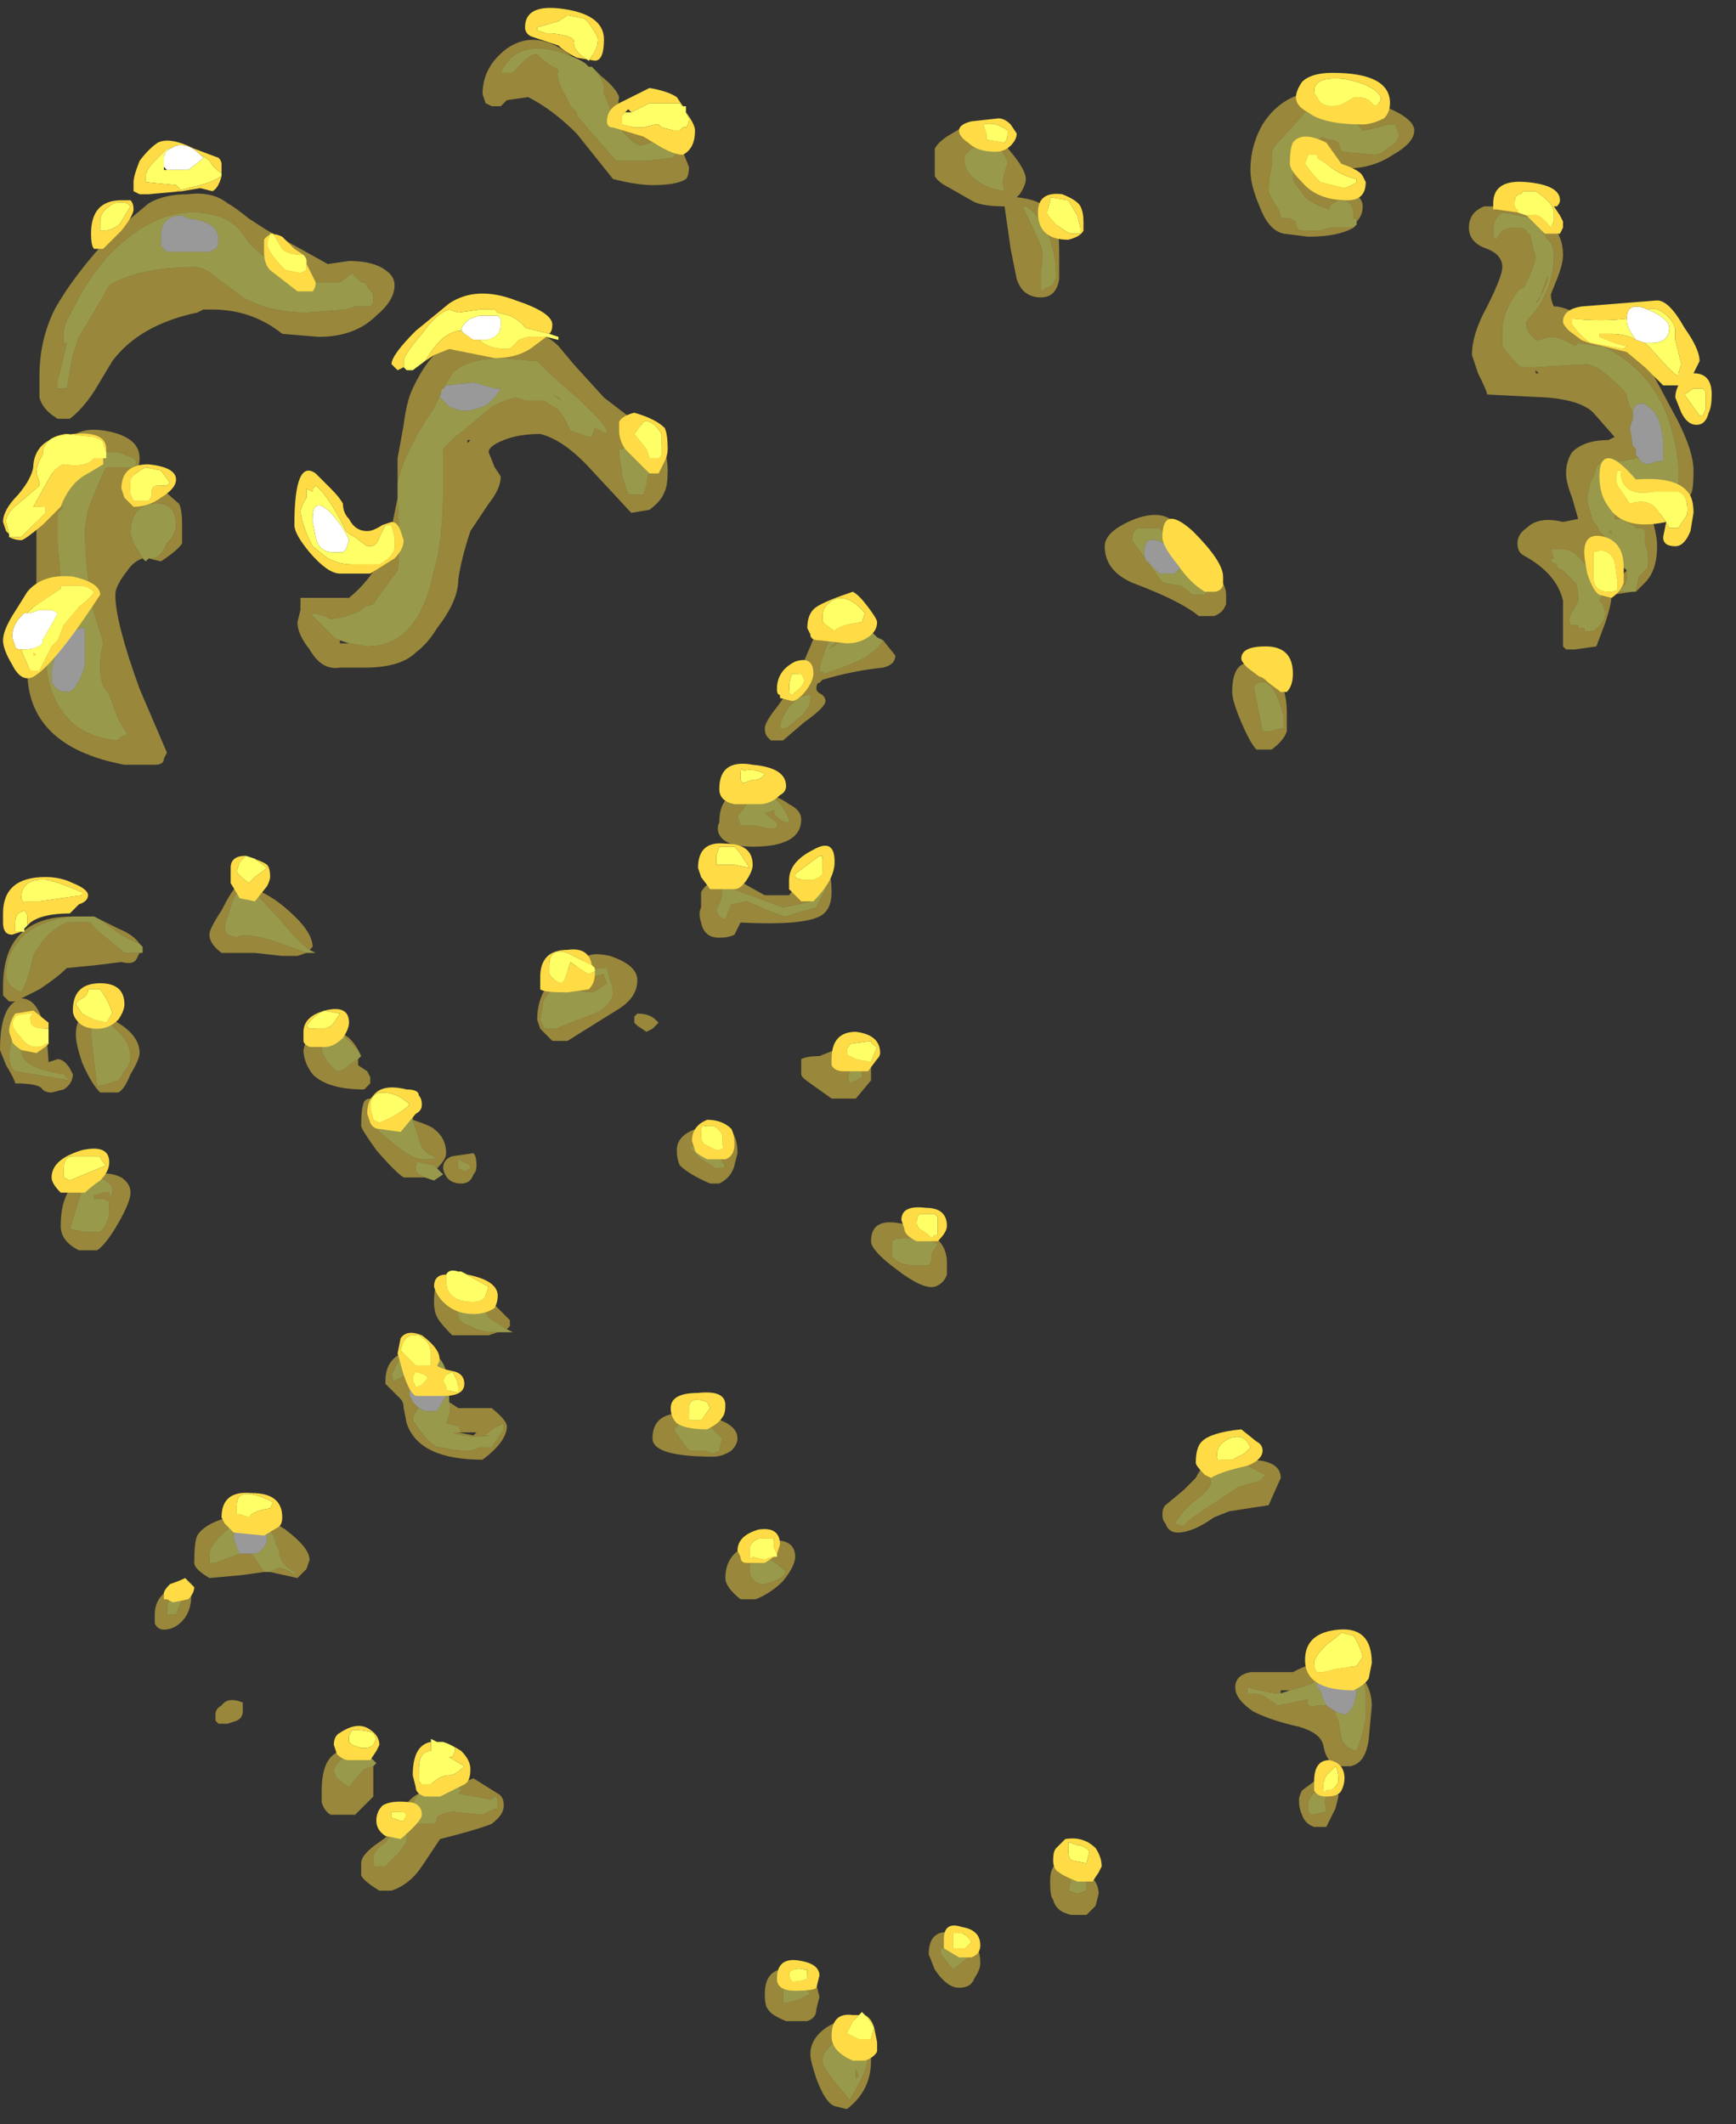 <?xml version="1.0" encoding="UTF-8" standalone="no"?>
<svg xmlns:ffdec="https://www.free-decompiler.com/flash" xmlns:xlink="http://www.w3.org/1999/xlink" ffdec:objectType="frame" height="245.0px" width="200.2px" xmlns="http://www.w3.org/2000/svg">
  <rect width="100%" height="100%" fill="#333333" stroke="none"/>
  <g transform="matrix(1.0, 0.0, 0.0, 1.0, 86.35, 159.1)">
    <use ffdec:characterId="203" height="34.1" transform="matrix(7.0, 0.0, 0.0, 7.0, -86.35, -154.55)" width="27.9" xlink:href="#shape0"/>
    <use ffdec:characterId="204" height="33.8" transform="matrix(7.0, 0.0, 0.0, 7.0, -86.0, -158.05)" width="28.15" xlink:href="#shape1"/>
  </g>
  <defs>
    <g id="shape0" transform="matrix(1.0, 0.0, 0.0, 1.0, 12.4, 23.4)">
      <path d="M14.6 -16.5 L14.55 -16.55 14.55 -16.65 14.5 -16.7 14.45 -17.0 14.5 -17.15 14.5 -17.25 Q14.5 -17.35 14.6 -17.4 L14.7 -17.4 14.75 -17.35 Q14.95 -17.25 15.0 -16.8 L15.0 -16.45 14.9 -16.45 14.75 -16.4 Q14.65 -16.4 14.6 -16.5 M7.15 -14.95 L7.2 -14.95 7.2 -14.9 7.2 -14.85 6.95 -14.6 6.7 -14.6 6.5 -14.8 Q6.45 -14.85 6.45 -14.95 6.45 -15.2 6.65 -15.15 L7.15 -14.95 M9.35 3.6 Q9.4 3.4 9.65 3.5 9.95 3.55 9.95 3.85 L9.9 4.05 Q9.8 4.2 9.75 4.2 L9.6 4.15 9.45 4.05 9.4 3.95 9.35 3.8 9.3 3.75 Q9.3 3.65 9.35 3.6 M-9.3 -20.45 Q-8.8 -20.4 -8.8 -20.1 -8.8 -20.0 -8.85 -19.95 L-8.95 -19.9 -9.65 -19.9 -9.75 -20.0 -9.75 -20.15 Q-9.75 -20.5 -9.4 -20.5 L-9.3 -20.45 M-4.6 -17.75 L-4.25 -17.65 -4.15 -17.65 Q-4.2 -17.55 -4.35 -17.4 L-4.45 -17.35 -4.6 -17.3 Q-4.8 -17.25 -5.0 -17.35 L-5.15 -17.5 Q-5.15 -17.6 -5.05 -17.7 L-4.6 -17.75 M-11.3 -13.65 L-11.05 -13.7 Q-11.0 -13.75 -11.0 -13.6 L-11.0 -13.1 Q-11.05 -12.9 -11.15 -12.75 -11.2 -12.65 -11.3 -12.65 -11.45 -12.65 -11.5 -12.75 L-11.55 -12.8 -11.55 -13.0 -11.45 -13.45 -11.4 -13.55 -11.3 -13.65 M-5.5 -0.85 L-5.6 -0.95 -5.65 -1.05 -5.65 -1.2 -5.6 -1.25 -5.45 -1.25 -5.35 -1.2 -5.2 -1.15 -5.15 -1.15 -5.1 -1.15 -5.0 -1.1 -5.05 -1.05 -5.2 -0.8 -5.4 -0.8 -5.5 -0.85 M-8.45 1.55 L-8.5 1.45 -8.55 1.3 Q-8.55 1.05 -8.25 1.05 -8.0 1.05 -8.0 1.3 -8.0 1.4 -8.1 1.5 -8.15 1.55 -8.25 1.55 L-8.45 1.55" fill="#ffffff" fill-opacity="0.498" fill-rule="evenodd" stroke="none"/>
      <path d="M14.55 -14.3 L14.5 -14.3 14.25 -14.3 14.35 -14.4 Q14.4 -14.45 14.4 -14.55 L14.4 -14.65 14.35 -14.7 Q14.3 -14.75 14.3 -14.85 14.3 -14.95 14.1 -15.15 L13.95 -15.3 13.9 -15.4 13.85 -15.45 13.8 -15.6 Q13.75 -15.75 13.75 -15.85 L13.8 -16.1 13.85 -16.2 13.9 -16.35 Q14.0 -16.5 14.15 -16.5 L14.3 -16.45 14.55 -16.5 14.6 -16.5 Q14.65 -16.4 14.75 -16.4 L14.9 -16.45 15.0 -16.45 15.0 -16.8 Q14.95 -17.25 14.75 -17.35 L14.7 -17.4 14.6 -17.4 Q14.5 -17.35 14.5 -17.25 L14.45 -17.35 14.4 -17.5 Q14.4 -17.6 14.15 -17.8 13.95 -18.0 13.75 -18.05 L12.9 -18.0 12.65 -18.0 Q12.4 -18.25 12.35 -18.35 12.35 -18.4 12.35 -18.6 12.35 -18.9 12.6 -19.25 L12.65 -19.3 12.7 -19.3 Q12.85 -19.6 12.9 -19.8 L12.8 -20.2 12.75 -20.2 12.75 -20.25 Q12.7 -20.3 12.55 -20.3 12.45 -20.3 12.35 -20.25 L12.25 -20.1 12.2 -20.15 12.2 -20.25 Q12.2 -20.45 12.35 -20.55 L12.9 -20.45 13.0 -20.25 13.1 -20.1 13.15 -20.05 Q13.2 -19.95 13.2 -19.85 13.2 -19.4 12.95 -19.0 L12.75 -18.75 12.75 -18.65 12.8 -18.55 12.9 -18.45 12.95 -18.45 13.15 -18.5 Q13.3 -18.5 13.55 -18.35 L13.6 -18.4 13.9 -18.35 14.0 -18.35 14.1 -18.3 Q14.75 -17.95 15.05 -17.25 15.2 -16.85 15.25 -16.4 L15.25 -16.1 Q15.25 -16.05 15.15 -15.95 L15.0 -15.8 14.7 -15.85 14.45 -15.85 14.4 -15.9 14.3 -15.9 14.2 -15.65 14.2 -15.5 14.3 -15.5 14.5 -15.4 14.55 -15.35 14.65 -15.35 14.7 -15.3 14.7 -15.1 14.75 -14.95 14.75 -14.7 14.6 -14.55 14.55 -14.3 M12.9 -19.05 Q13.1 -19.35 13.1 -19.5 L12.95 -19.1 12.9 -19.05 M14.1 -15.3 L14.15 -15.25 14.15 -15.3 14.1 -15.3 M13.35 -15.0 Q13.55 -15.0 13.75 -14.7 L13.9 -14.55 Q14.0 -14.35 14.0 -14.25 L13.95 -14.15 14.0 -14.1 14.05 -13.95 Q14.05 -13.8 13.85 -13.65 L13.7 -13.65 13.7 -13.7 13.6 -13.7 13.6 -13.75 13.5 -13.75 Q13.45 -13.75 13.45 -13.85 13.45 -13.9 13.55 -14.05 L13.6 -14.15 Q13.6 -14.4 13.55 -14.45 L13.35 -14.65 13.25 -14.7 13.25 -14.75 13.15 -14.8 13.15 -14.85 13.2 -14.85 13.15 -15.0 13.35 -15.0 M8.55 -21.3 L8.55 -21.4 8.55 -21.5 Q8.55 -21.6 8.65 -21.7 L9.15 -22.25 9.3 -22.25 9.3 -22.3 9.4 -22.35 9.65 -22.35 9.7 -22.3 9.9 -22.2 9.8 -22.2 9.9 -22.1 10.05 -21.9 10.3 -21.95 10.45 -22.0 10.6 -22.0 10.6 -21.95 10.65 -21.85 Q10.65 -21.7 10.45 -21.6 10.35 -21.5 10.25 -21.5 L9.7 -21.55 9.65 -21.7 9.55 -21.75 Q9.4 -21.75 9.4 -21.8 L9.15 -21.65 9.0 -21.5 Q8.9 -21.4 8.9 -21.15 8.9 -21.05 9.0 -20.95 L9.1 -20.8 9.25 -20.7 9.35 -20.65 9.5 -20.6 9.5 -20.65 9.55 -20.7 9.65 -20.75 9.7 -20.75 Q9.9 -20.75 9.9 -20.5 L9.9 -20.45 9.95 -20.45 9.95 -20.4 9.95 -20.35 9.9 -20.3 9.5 -20.3 9.35 -20.25 9.1 -20.25 Q8.95 -20.25 8.95 -20.35 L8.95 -20.4 8.85 -20.45 8.7 -20.45 Q8.7 -20.55 8.6 -20.7 8.5 -20.85 8.5 -20.9 8.5 -21.1 8.55 -21.3 M8.6 -21.25 L8.6 -21.25 M3.6 -21.6 L3.85 -21.7 4.0 -21.7 Q4.2 -21.45 4.2 -21.35 L4.15 -21.2 Q4.1 -21.05 4.15 -20.9 3.8 -20.95 3.6 -21.15 3.45 -21.3 3.5 -21.5 L3.6 -21.6 M4.5 -20.65 Q4.75 -20.5 4.9 -20.1 5.0 -19.8 5.0 -19.5 L4.95 -19.35 Q4.9 -19.35 4.75 -19.25 4.75 -19.35 4.75 -19.6 4.8 -19.85 4.75 -20.0 L4.45 -20.65 4.5 -20.65 M7.2 -14.9 Q7.5 -14.5 7.5 -14.35 L7.45 -14.25 7.25 -14.25 7.05 -14.4 6.75 -14.45 6.25 -15.15 Q6.25 -15.3 6.35 -15.35 L6.7 -15.35 6.85 -15.2 Q7.0 -15.05 7.15 -15.05 L7.1 -15.0 7.15 -14.95 6.65 -15.15 Q6.45 -15.2 6.45 -14.95 6.45 -14.85 6.5 -14.8 L6.7 -14.6 6.95 -14.6 7.2 -14.85 7.2 -14.9 M8.75 -12.05 Q8.65 -12.05 8.55 -12.0 L8.4 -12.0 8.25 -12.75 Q8.55 -13.0 8.75 -12.25 L8.75 -12.05 M1.7 -13.55 Q1.65 -13.5 1.4 -13.5 L1.25 -13.35 1.4 -13.45 Q1.55 -13.5 1.85 -13.55 L1.7 -13.55 M2.15 -13.5 Q2.0 -13.25 1.6 -13.1 L1.2 -12.95 1.1 -13.0 Q1.1 -13.1 1.2 -13.35 1.3 -13.6 1.35 -13.6 L1.6 -13.65 1.9 -13.7 1.95 -13.7 1.95 -13.65 2.05 -13.55 2.15 -13.5 M0.95 -12.5 Q0.95 -12.4 0.8 -12.25 L0.55 -12.05 0.45 -12.05 Q0.45 -12.2 0.6 -12.4 0.75 -12.6 0.95 -12.6 0.95 -12.65 0.95 -12.5 M0.25 -10.95 Q0.45 -10.9 0.6 -10.55 L0.6 -10.5 Q0.5 -10.5 0.45 -10.55 0.35 -10.6 0.35 -10.7 L0.2 -10.65 0.4 -10.5 0.4 -10.45 Q0.45 -10.4 0.25 -10.4 L0.05 -10.45 -0.2 -10.45 -0.25 -10.6 -0.1 -10.8 0.0 -10.95 0.25 -10.95 M0.95 -9.75 L0.95 -9.8 1.0 -9.8 1.2 -9.75 1.2 -9.4 1.05 -9.1 0.7 -9.0 0.55 -8.95 Q0.5 -8.95 0.25 -9.05 L-0.1 -9.2 -0.35 -9.15 -0.45 -8.9 -0.55 -8.95 -0.6 -9.05 Q-0.5 -9.25 -0.5 -9.4 L-0.45 -9.45 0.5 -9.1 0.75 -9.15 0.95 -9.2 Q1.15 -9.65 0.95 -9.75 M1.75 -6.65 L1.8 -6.6 1.8 -6.3 Q1.7 -6.25 1.6 -6.2 1.55 -6.25 1.6 -6.45 L1.45 -6.45 1.4 -6.5 1.5 -6.6 1.55 -6.7 1.75 -6.65 M2.45 -3.65 L2.85 -3.65 3.05 -3.55 2.95 -3.4 2.95 -3.35 Q2.95 -3.25 2.9 -3.2 L2.7 -3.2 Q2.4 -3.2 2.3 -3.35 L2.3 -3.6 Q2.35 -3.65 2.45 -3.65 M9.65 3.5 L9.95 3.5 10.05 3.6 10.1 3.8 10.1 4.25 10.05 4.5 9.95 4.8 Q9.75 4.75 9.7 4.6 L9.65 4.3 9.6 4.2 9.6 4.15 9.75 4.2 Q9.8 4.2 9.9 4.05 L9.95 3.85 Q9.95 3.55 9.65 3.5 M9.45 4.05 L9.3 4.05 Q9.1 4.1 9.15 3.95 L8.65 4.05 8.5 3.95 Q8.4 3.85 8.15 3.85 L8.15 3.75 8.35 3.8 8.6 3.85 8.7 3.85 8.85 3.8 9.2 3.7 Q9.25 3.65 9.35 3.6 9.3 3.65 9.3 3.75 L9.35 3.8 9.4 3.95 9.45 4.05 M8.0 0.45 L7.55 0.75 Q7.15 1.0 7.1 1.1 L6.95 1.05 7.1 0.85 7.25 0.7 Q7.55 0.5 7.55 0.35 7.55 0.2 7.6 0.15 L8.15 0.1 8.45 0.25 8.35 0.35 8.0 0.45 M9.45 5.8 L9.2 5.85 9.15 5.8 9.15 5.7 Q9.15 5.45 9.5 5.4 9.4 5.55 9.45 5.8 M0.55 1.85 Q0.5 1.95 0.35 2.0 L0.2 2.05 Q-0.05 2.05 -0.05 1.8 L-0.05 1.55 Q0.15 1.55 0.3 1.65 0.45 1.75 0.55 1.85 M5.35 6.7 L5.4 6.7 5.5 6.8 5.5 7.1 5.35 7.15 5.2 7.1 Q5.25 7.0 5.25 6.7 L5.35 6.7 M3.1 8.05 Q3.45 8.0 3.55 8.2 L3.3 8.4 3.1 8.15 3.1 8.05 M0.95 8.8 L0.75 8.9 0.55 8.95 0.5 8.95 0.5 8.8 Q0.5 8.65 0.6 8.65 0.75 8.6 0.95 8.8 M1.15 9.9 Q1.15 9.7 1.5 9.5 1.9 9.3 1.9 9.85 1.9 10.05 1.6 10.55 L1.35 10.25 Q1.15 10.0 1.15 9.9 M1.7 10.05 L1.7 10.2 1.75 10.15 1.7 10.05 M-2.75 -23.0 L-2.7 -22.95 -2.65 -22.95 Q-2.5 -22.8 -2.45 -22.65 L-2.45 -22.5 -2.4 -22.4 Q-2.2 -21.8 -1.85 -21.65 L-1.5 -21.75 Q-1.4 -21.75 -1.35 -21.7 L-1.35 -21.65 -1.2 -21.65 -1.2 -21.6 -1.2 -21.55 Q-1.3 -21.5 -1.3 -21.45 L-1.75 -21.4 -2.25 -21.4 -2.6 -21.8 -2.9 -22.15 -2.9 -22.2 -3.0 -22.3 -3.1 -22.5 Q-3.25 -22.75 -3.2 -22.9 -3.4 -23.0 -3.55 -23.15 -3.65 -23.2 -3.95 -22.85 L-4.15 -22.85 Q-3.9 -23.4 -3.2 -23.2 -2.9 -23.1 -2.75 -23.0 M-8.3 -20.05 L-8.25 -20.0 -7.75 -19.55 -7.65 -19.55 Q-7.5 -19.45 -7.35 -19.4 L-6.8 -19.4 -6.6 -19.55 -6.45 -19.4 -6.4 -19.4 -6.25 -19.2 -6.25 -19.05 -6.3 -19.0 -6.55 -19.0 -6.7 -18.95 -7.35 -18.9 Q-7.95 -18.9 -8.4 -19.15 L-9.0 -19.6 -9.15 -19.65 Q-10.1 -19.65 -10.6 -19.35 -10.85 -18.9 -11.1 -18.5 L-11.2 -18.2 -11.3 -17.65 -11.45 -17.65 -11.45 -17.8 Q-11.4 -17.95 -11.3 -18.4 L-11.35 -18.4 -11.35 -18.6 Q-11.35 -18.7 -11.15 -19.05 -10.95 -19.45 -10.65 -19.8 -9.75 -20.75 -8.85 -20.5 -8.6 -20.45 -8.4 -20.2 L-8.3 -20.05 M-9.3 -20.45 L-9.4 -20.5 Q-9.75 -20.5 -9.75 -20.15 L-9.75 -20.0 -9.65 -19.9 -8.95 -19.9 -8.85 -19.95 Q-8.8 -20.0 -8.8 -20.1 -8.8 -20.4 -9.3 -20.45 M-9.75 -19.75 L-9.75 -19.75 M-9.95 -14.85 L-10.0 -14.8 -10.05 -14.85 -10.2 -15.1 -10.25 -15.25 Q-10.25 -15.7 -9.9 -15.75 -9.5 -15.8 -9.5 -15.4 -9.5 -15.3 -9.6 -15.15 L-9.65 -15.1 Q-9.75 -14.85 -9.9 -14.85 L-9.95 -14.85 M-10.65 -16.35 Q-10.8 -16.05 -10.95 -15.65 L-11.0 -15.35 Q-11.0 -14.75 -10.9 -14.25 L-10.85 -13.95 Q-10.7 -13.5 -10.7 -13.45 -10.8 -13.05 -10.7 -12.75 L-10.6 -12.6 -10.45 -12.2 -10.3 -11.95 Q-10.45 -11.9 -10.45 -11.85 -11.15 -11.9 -11.45 -12.45 -11.65 -12.8 -11.65 -13.3 L-11.5 -13.85 Q-11.35 -14.25 -11.4 -14.5 L-11.45 -15.1 -11.45 -15.6 -11.35 -15.7 -11.4 -15.7 -11.2 -16.2 Q-11.1 -16.45 -10.85 -16.6 L-10.45 -16.6 -10.2 -16.5 -10.15 -16.45 Q-10.15 -16.4 -10.2 -16.35 L-10.65 -16.35 M-5.85 -15.85 L-5.85 -16.1 Q-5.8 -16.35 -5.65 -16.65 L-5.55 -16.85 -5.4 -17.1 -5.3 -17.25 Q-5.25 -17.3 -5.15 -17.55 L-4.95 -17.9 Q-4.7 -18.15 -4.1 -18.15 L-3.6 -18.1 -3.55 -18.1 -3.35 -17.9 -2.95 -17.55 Q-2.45 -17.1 -2.4 -16.95 L-2.4 -16.9 -2.6 -17.0 -2.65 -16.85 -2.7 -16.85 -3.0 -16.95 -3.1 -17.15 -3.2 -17.3 -3.45 -17.45 -3.75 -17.45 -3.9 -17.5 Q-4.1 -17.45 -4.3 -17.35 L-4.35 -17.3 -4.65 -17.05 -4.9 -16.85 -5.1 -16.65 -5.1 -16.0 Q-5.1 -15.15 -5.25 -14.65 -5.5 -13.4 -6.35 -13.4 L-6.65 -13.45 -6.8 -13.5 -6.9 -13.55 -7.25 -13.9 -7.25 -13.95 -7.05 -13.9 -6.95 -13.85 Q-6.55 -13.9 -6.4 -14.05 L-6.25 -14.1 -6.0 -14.45 -5.85 -14.65 Q-5.8 -15.05 -5.85 -15.85 M-4.6 -17.75 L-5.05 -17.7 Q-5.15 -17.6 -5.15 -17.5 L-5.0 -17.35 Q-4.8 -17.25 -4.6 -17.3 L-4.45 -17.35 -4.35 -17.4 Q-4.2 -17.55 -4.15 -17.65 L-4.25 -17.65 -4.6 -17.75 M-3.2 -17.5 L-3.3 -17.55 -3.15 -17.45 -3.2 -17.5 M-2.2 -16.65 L-2.15 -16.65 -2.0 -16.7 -1.8 -16.65 -1.7 -16.5 Q-1.7 -16.45 -1.7 -16.3 L-1.75 -16.1 -1.75 -16.05 -1.8 -15.9 -2.05 -15.9 -2.15 -16.2 -2.15 -16.25 -2.2 -16.55 -2.2 -16.65 M-11.2 -8.95 L-10.85 -8.95 -10.75 -8.9 -10.55 -8.75 Q-10.35 -8.6 -10.1 -8.5 L-10.05 -8.45 -10.05 -8.35 -10.1 -8.35 -10.35 -8.35 -10.65 -8.6 Q-10.85 -8.75 -10.9 -8.85 L-11.3 -8.85 Q-11.65 -8.7 -11.85 -8.3 -11.95 -7.85 -12.05 -7.7 -12.3 -7.8 -12.3 -8.0 -12.3 -8.35 -12.0 -8.65 -11.7 -8.9 -11.2 -8.95 M-12.05 -7.35 Q-11.95 -7.25 -12.0 -7.05 L-12.05 -6.75 Q-12.05 -6.45 -11.35 -6.35 L-11.25 -6.25 -12.15 -6.4 Q-12.25 -6.45 -12.25 -6.7 L-12.2 -7.0 -12.1 -7.35 -12.05 -7.35 M-3.45 -7.55 Q-3.35 -7.75 -3.2 -7.8 L-2.7 -7.7 Q-2.6 -7.7 -2.55 -7.75 L-2.4 -7.85 Q-2.45 -7.95 -2.45 -8.0 L-2.7 -7.95 -2.85 -7.9 -2.9 -7.95 -2.7 -8.05 -2.55 -8.1 -2.4 -8.1 -2.35 -7.9 Q-2.3 -7.8 -2.3 -7.7 -2.3 -7.5 -2.6 -7.35 -3.0 -7.2 -3.25 -7.1 L-3.45 -7.1 -3.45 -7.15 -3.5 -7.25 -3.45 -7.55 M-11.3 -13.65 L-11.4 -13.55 -11.45 -13.45 -11.55 -13.0 -11.55 -12.8 -11.5 -12.75 Q-11.45 -12.65 -11.3 -12.65 -11.2 -12.65 -11.15 -12.75 -11.05 -12.9 -11.0 -13.1 L-11.0 -13.6 Q-11.0 -13.75 -11.05 -13.7 L-11.3 -13.65 M-10.8 -7.35 Q-10.75 -7.35 -10.65 -7.3 L-10.6 -7.2 Q-10.25 -6.9 -10.25 -6.65 -10.25 -6.5 -10.35 -6.4 -10.4 -6.3 -10.45 -6.25 L-10.6 -6.2 -10.8 -6.15 -10.9 -7.0 Q-10.9 -7.3 -10.8 -7.35 M-7.3 -8.4 L-7.2 -8.35 -7.35 -8.35 -7.9 -8.55 Q-8.4 -8.7 -8.5 -8.6 L-8.65 -8.65 Q-8.7 -8.7 -8.7 -8.8 L-8.6 -9.1 Q-8.55 -9.3 -8.45 -9.4 L-8.2 -9.35 -7.7 -8.8 Q-7.5 -8.55 -7.3 -8.4 M-6.5 -6.75 L-6.45 -6.65 -6.5 -6.6 -6.65 -6.5 Q-6.75 -6.4 -6.85 -6.4 -7.1 -6.6 -7.1 -6.8 -7.1 -6.9 -7.05 -6.95 L-6.95 -7.05 -6.75 -7.0 -6.5 -6.75 M-5.4 -4.65 L-5.5 -4.7 -5.55 -4.75 Q-5.55 -4.95 -5.5 -4.9 L-5.25 -4.85 -5.2 -4.8 -5.1 -4.7 -5.25 -4.6 -5.4 -4.65 M-5.6 -5.6 L-5.5 -5.3 Q-5.45 -5.05 -5.25 -5.0 L-5.25 -4.95 -5.45 -4.95 Q-5.65 -4.95 -6.2 -5.45 -6.2 -5.6 -6.1 -5.65 L-5.8 -5.7 -5.6 -5.65 -5.6 -5.6 M-11.25 -3.8 Q-11.2 -3.95 -11.05 -4.45 -10.9 -4.85 -10.55 -4.5 L-10.55 -4.4 Q-10.55 -4.35 -10.6 -4.35 L-10.6 -4.4 -10.7 -4.4 -10.85 -4.35 -10.85 -4.3 -10.7 -4.3 -10.6 -4.25 -10.6 -4.1 Q-10.6 -3.9 -10.75 -3.75 L-11.0 -3.75 -11.25 -3.8 M-5.0 -0.95 Q-4.95 -0.8 -5.05 -0.6 L-4.85 -0.55 -4.8 -0.45 -4.95 -0.45 Q-4.7 -0.35 -4.3 -0.4 L-4.3 -0.4 -4.45 -0.4 Q-4.4 -0.4 -4.3 -0.5 L-4.1 -0.6 -4.1 -0.5 -4.3 -0.2 -4.5 -0.2 Q-4.6 -0.15 -4.7 -0.15 -4.95 -0.15 -5.1 -0.2 L-5.15 -0.2 Q-5.3 -0.2 -5.6 -0.65 -5.6 -0.75 -5.5 -0.85 L-5.4 -0.8 -5.2 -0.8 -5.05 -1.05 -5.0 -1.1 -5.1 -1.15 -5.15 -1.15 -5.15 -1.2 -5.2 -1.2 -5.2 -1.15 -5.35 -1.2 -5.45 -1.25 -5.4 -1.35 -5.3 -1.45 -5.3 -1.5 -5.55 -1.5 Q-5.7 -1.4 -5.9 -1.3 L-5.9 -1.25 -5.95 -1.4 -5.85 -1.6 Q-5.75 -1.75 -5.55 -1.75 L-5.25 -1.75 Q-5.1 -1.65 -5.05 -1.45 L-5.0 -1.2 -5.0 -0.95 M-0.5 -4.9 L-0.45 -4.85 Q-0.45 -4.8 -0.6 -4.8 L-0.85 -4.95 -1.05 -5.15 -0.7 -5.15 Q-0.55 -5.1 -0.5 -4.9 M-4.85 -4.8 L-4.85 -4.95 -4.65 -4.85 -4.65 -4.8 -4.75 -4.75 -4.85 -4.8 M-4.05 -2.15 L-3.95 -2.1 -4.2 -2.1 Q-4.5 -2.1 -4.65 -2.2 -4.85 -2.25 -4.85 -2.4 -4.85 -2.6 -4.8 -2.65 -4.7 -2.7 -4.4 -2.7 L-4.3 -2.75 -4.35 -2.65 -4.35 -2.6 -4.4 -2.45 Q-4.4 -2.35 -4.2 -2.25 L-4.05 -2.15 M-1.3 -0.5 L-1.2 -0.6 -0.7 -0.55 -0.5 -0.35 -0.55 -0.15 -0.65 -0.1 -0.8 -0.15 -1.05 -0.15 -1.2 -0.35 -1.3 -0.5 M-4.85 5.35 L-4.8 5.45 -4.85 5.5 -4.3 5.6 -4.25 5.55 Q-4.2 5.55 -4.2 5.65 L-4.2 5.75 -4.25 5.75 -4.45 5.85 -4.95 5.8 Q-5.25 5.85 -5.2 5.95 L-5.25 6.0 -5.55 6.0 -5.6 5.75 Q-5.6 5.6 -5.5 5.5 -5.45 5.4 -5.3 5.4 L-5.25 5.35 -4.85 5.35 M-5.7 6.15 Q-5.7 6.2 -5.7 6.3 L-5.85 6.5 -6.05 6.7 -6.2 6.7 Q-6.25 6.75 -6.25 6.55 -6.25 6.45 -6.05 6.3 -5.9 6.1 -5.75 6.1 L-5.7 6.15 M-8.25 1.55 Q-8.15 1.55 -8.1 1.5 -8.0 1.4 -8.0 1.3 -8.0 1.05 -8.25 1.05 -8.55 1.05 -8.55 1.3 L-8.5 1.45 -8.45 1.55 -8.85 1.7 -8.95 1.7 -8.95 1.55 Q-8.95 1.4 -8.6 1.1 L-8.55 1.1 -8.45 1.0 -8.2 1.0 Q-7.9 1.1 -7.85 1.4 L-7.8 1.5 -7.8 1.55 Q-7.75 1.75 -7.55 1.85 L-7.55 1.9 Q-7.75 1.75 -7.85 1.8 L-7.95 1.85 -8.05 1.85 -8.25 1.55 M-9.65 2.55 Q-9.65 2.35 -9.6 2.3 L-9.4 2.3 -9.5 2.55 -9.65 2.55 M-6.25 5.05 L-6.4 5.1 Q-6.55 5.25 -6.65 5.4 L-6.85 5.25 -6.9 5.15 Q-6.9 5.0 -6.65 4.85 L-6.3 4.9 -6.2 5.0 -6.25 5.05" fill="#ffff66" fill-opacity="0.498" fill-rule="evenodd" stroke="none"/>
      <path d="M14.5 -14.3 L14.15 -14.25 Q14.15 -14.1 14.05 -13.8 L13.9 -13.4 13.55 -13.35 13.4 -13.35 13.35 -13.4 Q13.35 -13.6 13.35 -14.15 13.25 -14.6 12.7 -14.9 12.6 -14.95 12.6 -15.1 12.6 -15.25 12.75 -15.35 12.95 -15.55 13.35 -15.45 L13.6 -15.5 13.5 -15.85 Q13.4 -16.1 13.4 -16.25 13.4 -16.45 13.5 -16.6 13.7 -16.8 14.1 -16.8 L14.2 -16.85 13.85 -17.25 Q13.65 -17.45 13.1 -17.5 L12.1 -17.55 Q12.1 -17.6 11.95 -17.9 L11.85 -18.2 Q11.85 -18.55 12.1 -19.0 12.35 -19.5 12.35 -19.65 12.35 -19.85 12.1 -19.95 11.8 -20.05 11.8 -20.3 11.8 -20.55 12.05 -20.65 L12.6 -20.65 Q13.35 -20.45 13.35 -19.85 13.35 -19.7 13.25 -19.45 L13.15 -19.2 Q13.15 -19.1 13.2 -19.0 L13.25 -19.0 Q13.55 -18.95 13.7 -18.75 14.05 -18.65 14.15 -18.55 L14.55 -18.2 Q14.8 -18.0 14.85 -17.85 L15.25 -17.1 Q15.5 -16.6 15.5 -16.3 15.5 -15.95 15.45 -15.9 15.35 -15.65 14.8 -15.55 14.9 -15.25 14.9 -15.05 14.9 -14.65 14.7 -14.45 L14.55 -14.3 14.6 -14.55 14.75 -14.7 14.75 -14.95 14.7 -15.1 14.7 -15.3 14.65 -15.35 14.55 -15.35 14.5 -15.4 14.3 -15.5 14.2 -15.5 14.2 -15.65 14.3 -15.9 14.4 -15.9 14.45 -15.85 14.7 -15.85 15.0 -15.8 15.15 -15.95 Q15.25 -16.05 15.25 -16.1 L15.25 -16.4 Q15.2 -16.85 15.05 -17.25 14.75 -17.95 14.1 -18.3 L14.0 -18.35 13.9 -18.35 13.6 -18.4 13.55 -18.35 Q13.3 -18.5 13.15 -18.5 L12.95 -18.45 12.9 -18.45 12.8 -18.55 12.75 -18.65 12.75 -18.75 12.95 -19.0 Q13.2 -19.4 13.2 -19.85 13.2 -19.95 13.15 -20.05 L13.1 -20.1 13.0 -20.25 12.9 -20.45 12.35 -20.55 Q12.2 -20.45 12.2 -20.25 L12.2 -20.15 12.25 -20.1 12.35 -20.25 Q12.45 -20.3 12.55 -20.3 12.7 -20.3 12.75 -20.25 L12.75 -20.2 12.8 -20.2 12.9 -19.8 Q12.85 -19.6 12.7 -19.3 L12.65 -19.3 12.6 -19.25 Q12.35 -18.9 12.35 -18.6 12.35 -18.4 12.35 -18.35 12.4 -18.25 12.65 -18.0 L12.9 -18.0 13.75 -18.05 Q13.95 -18.0 14.15 -17.8 14.4 -17.6 14.4 -17.5 L14.45 -17.35 14.5 -17.25 14.5 -17.15 14.45 -17.0 14.5 -16.7 14.55 -16.65 14.55 -16.55 14.6 -16.5 14.55 -16.5 14.3 -16.45 14.15 -16.5 Q14.0 -16.5 13.9 -16.35 L13.85 -16.2 13.8 -16.1 13.75 -15.85 Q13.75 -15.75 13.8 -15.6 L13.85 -15.45 13.9 -15.4 13.95 -15.3 14.1 -15.15 Q14.3 -14.95 14.3 -14.85 14.3 -14.75 14.35 -14.7 L14.35 -14.6 14.4 -14.65 14.4 -14.55 Q14.4 -14.45 14.35 -14.4 L14.25 -14.3 14.5 -14.3 M12.9 -19.05 L12.95 -19.1 13.1 -19.5 Q13.1 -19.35 12.9 -19.05 M12.9 -17.95 L12.9 -17.9 12.95 -17.9 12.9 -17.95 M13.35 -15.0 L13.15 -15.0 13.2 -14.85 13.15 -14.85 13.15 -14.8 13.25 -14.75 13.25 -14.7 13.35 -14.65 13.55 -14.45 Q13.6 -14.4 13.6 -14.15 L13.55 -14.05 Q13.45 -13.9 13.45 -13.85 13.45 -13.75 13.5 -13.75 L13.6 -13.75 13.6 -13.7 13.7 -13.7 13.7 -13.65 13.85 -13.65 Q14.05 -13.8 14.05 -13.95 L14.0 -14.1 13.95 -14.15 14.0 -14.25 Q14.0 -14.35 13.9 -14.55 L13.75 -14.7 Q13.55 -15.0 13.35 -15.0 M14.1 -15.3 L14.15 -15.3 14.15 -15.25 14.1 -15.3 M8.55 -21.4 L8.55 -21.3 Q8.5 -21.1 8.5 -20.9 8.5 -20.85 8.6 -20.7 8.7 -20.55 8.7 -20.45 L8.85 -20.45 8.95 -20.4 8.95 -20.35 Q8.95 -20.25 9.1 -20.25 L9.35 -20.25 9.5 -20.3 9.9 -20.3 Q9.65 -20.15 9.15 -20.15 L8.75 -20.2 Q8.5 -20.25 8.35 -20.65 8.2 -21.0 8.2 -21.25 8.2 -21.65 8.4 -22.0 8.75 -22.55 9.4 -22.55 9.85 -22.55 10.4 -22.3 10.9 -22.1 10.9 -21.9 10.9 -21.7 10.55 -21.5 10.1 -21.2 9.5 -21.3 L9.4 -21.2 9.85 -20.9 Q10.05 -20.8 10.05 -20.65 10.05 -20.5 9.95 -20.4 L9.95 -20.45 9.9 -20.45 9.9 -20.5 Q9.9 -20.75 9.7 -20.75 L9.65 -20.75 9.55 -20.7 9.5 -20.65 9.5 -20.6 9.35 -20.65 9.25 -20.7 9.1 -20.8 9.0 -20.95 Q8.9 -21.05 8.9 -21.15 8.9 -21.4 9.0 -21.5 L9.15 -21.65 9.4 -21.8 Q9.4 -21.75 9.55 -21.75 L9.65 -21.7 9.7 -21.55 10.25 -21.5 Q10.35 -21.5 10.45 -21.6 10.65 -21.7 10.65 -21.85 L10.6 -21.95 10.6 -22.0 10.45 -22.0 10.3 -21.95 10.05 -21.9 9.9 -22.1 9.8 -22.2 9.9 -22.2 9.7 -22.3 9.65 -22.35 9.4 -22.35 9.3 -22.3 9.3 -22.25 9.15 -22.25 8.65 -21.7 Q8.55 -21.6 8.55 -21.5 L8.55 -21.4 M3.0 -21.6 Q3.05 -21.7 3.2 -21.8 L3.45 -21.95 Q3.7 -22.0 3.85 -22.0 3.95 -22.0 4.05 -21.8 L4.25 -21.55 Q4.5 -21.25 4.5 -21.1 4.5 -21.0 4.4 -20.85 L4.35 -20.8 Q4.85 -20.75 5.0 -20.45 5.05 -20.35 5.05 -19.8 5.05 -19.6 5.05 -19.45 5.0 -19.15 4.75 -19.15 4.45 -19.15 4.35 -19.45 L4.25 -19.95 4.15 -20.65 Q3.75 -20.65 3.6 -20.75 L3.25 -20.95 Q3.05 -21.05 3.0 -21.15 L3.0 -21.6 M7.15 -14.95 L7.1 -15.0 7.15 -15.05 Q7.0 -15.05 6.85 -15.2 L6.7 -15.35 6.35 -15.35 Q6.25 -15.3 6.25 -15.15 L6.75 -14.45 7.05 -14.4 7.25 -14.25 7.45 -14.25 7.5 -14.35 Q7.5 -14.5 7.2 -14.9 L7.2 -14.95 7.15 -14.95 M4.5 -20.65 L4.45 -20.65 4.75 -20.0 Q4.8 -19.85 4.75 -19.6 4.75 -19.35 4.75 -19.25 4.9 -19.35 4.95 -19.35 L5.0 -19.5 Q5.0 -19.8 4.9 -20.1 4.75 -20.5 4.5 -20.65 M3.6 -21.6 L3.5 -21.5 Q3.45 -21.3 3.6 -21.15 3.8 -20.95 4.15 -20.9 4.1 -21.05 4.15 -21.2 L4.2 -21.35 Q4.2 -21.45 4.0 -21.7 L3.85 -21.7 3.6 -21.6 M7.05 -15.3 Q7.2 -15.05 7.55 -14.7 7.8 -14.45 7.8 -14.25 L7.8 -14.1 Q7.75 -13.95 7.6 -13.9 L7.35 -13.9 Q7.05 -14.15 6.25 -14.45 5.8 -14.65 5.8 -15.05 5.8 -15.3 6.3 -15.5 6.85 -15.7 7.05 -15.3 M8.8 -12.0 Q8.75 -11.85 8.55 -11.7 L8.3 -11.7 Q8.2 -11.8 8.05 -12.15 7.9 -12.5 7.9 -12.65 7.9 -13.25 8.35 -13.1 8.8 -12.95 8.8 -12.3 L8.8 -12.0 M1.7 -13.55 L1.85 -13.55 Q1.55 -13.5 1.4 -13.45 L1.25 -13.35 1.4 -13.5 Q1.65 -13.5 1.7 -13.55 M8.75 -12.05 L8.75 -12.25 Q8.55 -13.0 8.25 -12.75 L8.4 -12.0 8.55 -12.0 Q8.65 -12.05 8.75 -12.05 M1.9 -13.7 L1.6 -13.65 1.35 -13.6 Q1.3 -13.6 1.2 -13.35 1.1 -13.1 1.1 -13.0 L1.2 -12.95 1.6 -13.1 Q2.0 -13.25 2.15 -13.5 L2.35 -13.25 Q2.35 -13.1 2.15 -13.05 1.65 -13.0 1.15 -12.85 L1.1 -12.8 Q1.05 -12.8 1.05 -12.7 1.05 -12.65 1.15 -12.6 1.2 -12.55 1.2 -12.5 1.2 -12.4 0.85 -12.15 L0.5 -11.85 0.3 -11.85 0.25 -11.9 Q0.2 -11.95 0.2 -12.05 0.2 -12.15 0.4 -12.4 L0.65 -12.75 0.8 -13.05 0.95 -13.4 Q1.25 -14.2 1.9 -13.7 M0.25 -10.95 L0.0 -10.95 -0.1 -10.8 -0.25 -10.6 -0.2 -10.45 0.05 -10.45 0.25 -10.4 Q0.45 -10.4 0.4 -10.45 L0.4 -10.5 0.2 -10.65 0.35 -10.7 Q0.35 -10.6 0.45 -10.55 0.5 -10.5 0.6 -10.5 L0.6 -10.55 Q0.45 -10.9 0.25 -10.95 M0.95 -12.5 Q0.95 -12.65 0.95 -12.6 0.75 -12.6 0.6 -12.4 0.45 -12.2 0.45 -12.05 L0.55 -12.05 0.8 -12.25 Q0.95 -12.4 0.95 -12.5 M0.6 -10.8 Q0.8 -10.7 0.8 -10.55 0.8 -10.1 0.0 -10.1 -0.45 -10.1 -0.55 -10.3 -0.6 -10.4 -0.55 -10.5 -0.55 -11.1 0.1 -11.0 0.4 -10.95 0.6 -10.8 M0.95 -9.75 Q1.15 -9.65 0.95 -9.2 L0.75 -9.15 0.5 -9.1 -0.45 -9.45 -0.5 -9.4 Q-0.5 -9.25 -0.6 -9.05 L-0.55 -8.95 -0.45 -8.9 -0.35 -9.15 -0.1 -9.2 0.25 -9.05 Q0.5 -8.95 0.55 -8.95 L0.7 -9.0 1.05 -9.1 1.2 -9.4 1.2 -9.75 1.0 -9.8 1.1 -9.95 Q1.3 -9.8 1.3 -9.35 1.3 -9.05 1.1 -8.95 0.8 -8.8 -0.2 -8.85 L-0.3 -8.65 Q-0.4 -8.6 -0.55 -8.6 -0.8 -8.6 -0.85 -8.85 -0.9 -9.0 -0.85 -9.1 L-0.85 -9.35 Q-0.8 -9.45 -0.65 -9.55 L-0.25 -9.55 0.2 -9.3 0.6 -9.3 0.95 -9.75 M1.75 -6.65 L1.55 -6.7 1.5 -6.6 1.4 -6.5 1.45 -6.45 1.6 -6.45 Q1.55 -6.25 1.6 -6.2 1.7 -6.25 1.8 -6.3 L1.8 -6.6 1.75 -6.65 M1.95 -6.25 L1.7 -5.95 1.3 -5.95 0.95 -6.2 Q0.8 -6.3 0.8 -6.35 L0.8 -6.6 Q0.9 -6.65 1.1 -6.65 L1.35 -6.75 1.65 -6.8 Q1.9 -6.75 1.95 -6.65 L1.95 -6.25 M2.6 -3.85 Q3.2 -3.7 3.2 -3.25 L3.2 -3.05 Q3.15 -2.9 3.0 -2.85 2.8 -2.8 2.35 -3.15 1.95 -3.45 1.95 -3.6 1.95 -4.05 2.6 -3.85 M2.45 -3.65 Q2.35 -3.65 2.3 -3.6 L2.3 -3.35 Q2.4 -3.2 2.7 -3.2 L2.9 -3.2 Q2.95 -3.25 2.95 -3.35 L2.95 -3.4 3.05 -3.55 2.85 -3.65 2.45 -3.65 M9.65 3.5 Q9.4 3.4 9.35 3.6 9.25 3.65 9.2 3.7 L8.85 3.8 8.7 3.8 8.7 3.85 8.6 3.85 8.35 3.8 8.15 3.75 8.15 3.85 Q8.4 3.85 8.5 3.95 L8.65 4.05 9.15 3.95 Q9.1 4.1 9.3 4.05 L9.45 4.05 9.6 4.15 9.6 4.2 9.65 4.3 9.7 4.6 Q9.75 4.75 9.95 4.8 L10.05 4.5 10.1 4.25 10.1 3.8 10.05 3.6 Q10.2 3.8 10.2 4.05 L10.15 4.6 Q10.1 5.0 9.85 5.05 L9.65 5.05 Q9.45 5.0 9.4 4.7 9.35 4.5 9.0 4.4 8.55 4.3 8.25 4.15 7.95 3.95 7.95 3.75 7.95 3.55 8.2 3.5 L8.9 3.5 Q9.55 3.15 9.95 3.5 L9.65 3.5 M8.0 0.45 L8.35 0.35 8.45 0.25 8.15 0.1 7.6 0.15 Q7.55 0.2 7.55 0.35 7.55 0.5 7.25 0.7 L7.1 0.85 6.95 1.05 7.1 1.1 Q7.15 1.0 7.55 0.75 L8.0 0.45 M7.5 0.05 Q7.7 -0.05 8.15 0.0 8.7 0.0 8.7 0.3 L8.5 0.75 7.85 0.85 7.6 0.95 Q7.25 1.2 7.0 1.2 6.85 1.2 6.8 1.05 6.75 1.0 6.75 0.9 6.75 0.8 6.8 0.75 L7.1 0.5 7.3 0.3 Q7.4 0.1 7.5 0.05 M9.45 5.3 Q9.65 5.4 9.65 5.55 L9.6 5.75 9.45 6.05 9.25 6.05 Q9.1 6.0 9.05 5.85 9.0 5.75 9.0 5.6 9.0 5.55 9.05 5.45 L9.25 5.3 9.45 5.3 M9.45 5.8 Q9.4 5.55 9.5 5.4 9.15 5.45 9.15 5.7 L9.15 5.8 9.2 5.85 9.45 5.8 M0.55 1.85 Q0.45 1.75 0.3 1.65 0.15 1.55 -0.05 1.55 L-0.05 1.8 Q-0.05 2.05 0.2 2.05 L0.35 2.0 Q0.5 1.95 0.55 1.85 M0.7 1.6 Q0.7 1.75 0.5 2.0 0.3 2.2 0.05 2.3 L-0.2 2.3 Q-0.45 2.1 -0.45 1.95 -0.45 1.45 0.15 1.35 0.7 1.25 0.7 1.6 M5.35 6.7 L5.25 6.7 Q5.25 7.0 5.2 7.1 L5.35 7.15 5.5 7.1 5.5 6.8 Q5.7 6.95 5.7 7.15 L5.65 7.35 5.5 7.5 5.25 7.5 Q5.0 7.45 4.95 7.25 4.9 7.2 4.9 6.95 4.9 6.5 5.3 6.7 L5.35 6.7 M3.1 8.05 L3.1 8.15 3.3 8.4 3.55 8.2 Q3.45 8.0 3.1 8.05 M3.0 8.4 L2.9 8.15 Q2.9 7.7 3.35 7.8 3.75 7.85 3.75 8.3 3.75 8.4 3.65 8.55 3.6 8.7 3.4 8.7 3.2 8.7 3.0 8.4 M0.75 8.4 Q1.0 8.55 1.05 8.65 L1.1 8.85 1.05 9.05 Q1.05 9.2 0.9 9.25 L0.55 9.25 Q0.3 9.15 0.25 9.05 0.2 9.0 0.2 8.8 0.2 8.3 0.75 8.4 M0.95 8.8 Q0.75 8.6 0.6 8.65 0.5 8.65 0.5 8.8 L0.5 8.95 0.55 8.95 0.75 8.9 0.95 8.8 M1.45 9.25 Q1.95 9.1 1.95 9.9 1.95 10.4 1.55 10.7 L1.35 10.65 Q1.2 10.6 1.05 10.2 0.95 9.9 0.95 9.8 0.95 9.6 1.1 9.45 1.25 9.3 1.45 9.25 M1.7 10.05 L1.75 10.15 1.7 10.2 1.7 10.05 M1.15 9.9 Q1.15 10.0 1.35 10.25 L1.6 10.55 Q1.9 10.05 1.9 9.85 1.9 9.3 1.5 9.5 1.15 9.7 1.15 9.9 M-1.2 -21.6 L-1.15 -21.55 -1.05 -21.3 Q-1.05 -21.15 -1.1 -21.1 -1.25 -21.0 -1.65 -21.0 -1.9 -21.0 -2.3 -21.1 L-2.9 -21.85 Q-3.3 -22.25 -3.7 -22.45 L-4.05 -22.4 -4.15 -22.3 -4.3 -22.3 -4.4 -22.35 -4.45 -22.5 Q-4.45 -22.95 -4.05 -23.25 -3.55 -23.6 -2.95 -23.1 L-2.75 -23.0 Q-2.9 -23.1 -3.2 -23.2 -3.9 -23.4 -4.15 -22.85 L-3.95 -22.85 Q-3.65 -23.2 -3.55 -23.15 -3.4 -23.0 -3.2 -22.9 -3.25 -22.75 -3.1 -22.5 L-3.0 -22.3 -2.9 -22.2 -2.9 -22.15 -2.6 -21.8 -2.25 -21.4 -1.75 -21.4 -1.3 -21.45 Q-1.3 -21.5 -1.2 -21.55 L-1.2 -21.6 M-2.65 -22.95 L-2.5 -22.8 Q-2.25 -22.6 -2.2 -22.45 -2.25 -22.2 -2.15 -22.1 -2.0 -21.85 -1.3 -21.8 L-1.2 -21.65 -1.35 -21.65 -1.35 -21.7 Q-1.4 -21.75 -1.5 -21.75 L-1.85 -21.65 Q-2.2 -21.8 -2.4 -22.4 L-2.45 -22.5 -2.45 -22.65 Q-2.5 -22.8 -2.65 -22.95 M-6.65 -19.75 Q-6.25 -19.75 -6.05 -19.6 -5.9 -19.5 -5.9 -19.35 -5.9 -19.1 -6.2 -18.85 -6.55 -18.5 -7.15 -18.5 L-7.75 -18.55 Q-8.25 -18.95 -8.9 -18.95 L-9.05 -18.95 -9.15 -18.9 Q-10.1 -18.7 -10.55 -18.1 L-10.85 -17.6 Q-11.05 -17.3 -11.25 -17.15 L-11.45 -17.15 Q-11.7 -17.3 -11.75 -17.5 L-11.75 -17.85 Q-11.75 -18.45 -11.5 -18.95 -11.2 -19.5 -10.55 -20.2 L-9.95 -20.7 Q-9.7 -20.85 -9.3 -20.85 -8.9 -20.9 -8.65 -20.7 -8.55 -20.65 -8.3 -20.45 -8.0 -20.25 -7.9 -20.2 L-7.0 -19.7 -6.65 -19.75 M-8.3 -20.05 L-8.4 -20.2 Q-8.6 -20.45 -8.85 -20.5 -9.75 -20.75 -10.65 -19.8 -10.95 -19.45 -11.15 -19.05 -11.35 -18.7 -11.35 -18.6 L-11.35 -18.4 -11.3 -18.4 Q-11.4 -17.95 -11.45 -17.8 L-11.45 -17.65 -11.3 -17.65 -11.2 -18.2 -11.1 -18.5 Q-10.85 -18.9 -10.6 -19.35 -10.1 -19.65 -9.15 -19.65 L-9.0 -19.6 -8.4 -19.15 Q-7.95 -18.9 -7.35 -18.9 L-6.7 -18.95 -6.55 -19.0 -6.3 -19.0 -6.25 -19.05 -6.25 -19.2 -6.4 -19.4 -6.45 -19.4 -6.6 -19.55 -6.8 -19.4 -7.35 -19.4 Q-7.5 -19.45 -7.65 -19.55 L-7.75 -19.55 -8.25 -20.0 -8.3 -20.05 M-9.75 -19.75 L-9.75 -19.75 M-10.05 -14.85 Q-10.2 -14.8 -10.3 -14.65 -10.5 -14.4 -10.5 -14.25 -10.5 -13.8 -10.1 -12.7 L-9.65 -11.65 -9.7 -11.55 Q-9.7 -11.45 -9.85 -11.45 L-10.35 -11.45 Q-11.95 -11.75 -11.95 -13.0 L-11.85 -13.5 -11.8 -14.25 -11.8 -15.45 Q-11.55 -16.3 -11.35 -16.65 -11.2 -17.05 -10.65 -16.95 -10.1 -16.85 -10.1 -16.5 -10.1 -16.35 -10.2 -16.2 L-10.2 -16.1 -9.85 -16.1 -9.45 -15.75 Q-9.4 -15.65 -9.4 -15.4 -9.4 -15.15 -9.4 -15.1 -9.45 -15.0 -9.75 -14.8 L-9.95 -14.85 -9.9 -14.85 Q-9.75 -14.85 -9.65 -15.1 L-9.6 -15.15 Q-9.5 -15.3 -9.5 -15.4 -9.5 -15.8 -9.9 -15.75 -10.25 -15.7 -10.25 -15.25 L-10.2 -15.1 -10.05 -14.85 M-10.65 -16.35 L-10.2 -16.35 Q-10.15 -16.4 -10.15 -16.45 L-10.2 -16.5 -10.45 -16.6 -10.85 -16.6 Q-11.1 -16.45 -11.2 -16.2 L-11.4 -15.7 -11.35 -15.7 -11.45 -15.6 -11.45 -15.1 -11.4 -14.5 Q-11.35 -14.25 -11.5 -13.85 L-11.65 -13.3 Q-11.65 -12.8 -11.45 -12.45 -11.15 -11.9 -10.45 -11.85 -10.45 -11.9 -10.3 -11.95 L-10.45 -12.2 -10.6 -12.6 -10.7 -12.75 Q-10.8 -13.05 -10.7 -13.45 -10.7 -13.5 -10.85 -13.95 L-10.9 -14.25 Q-11.0 -14.75 -11.0 -15.35 L-10.95 -15.65 Q-10.8 -16.05 -10.65 -16.35 M-5.85 -16.1 L-5.85 -16.5 -5.75 -17.05 Q-5.7 -17.45 -5.6 -17.65 -5.3 -18.3 -4.85 -18.5 -4.55 -18.6 -3.7 -18.6 -3.4 -18.55 -3.2 -18.35 L-2.95 -18.05 -2.45 -17.5 -1.6 -16.85 Q-1.4 -16.65 -1.4 -16.3 -1.4 -16.05 -1.45 -15.95 -1.5 -15.8 -1.7 -15.65 L-2.0 -15.6 -2.65 -16.3 Q-3.1 -16.8 -3.5 -16.9 -3.85 -16.9 -4.1 -16.8 -4.35 -16.7 -4.35 -16.6 L-4.25 -16.35 -4.15 -16.2 Q-4.15 -16.0 -4.35 -15.75 L-4.65 -15.3 Q-4.8 -14.85 -4.85 -14.5 -4.85 -14.15 -5.2 -13.7 -5.35 -13.45 -5.55 -13.3 -5.8 -13.05 -6.4 -13.05 L-6.8 -13.05 Q-7.1 -13.0 -7.3 -13.35 -7.5 -13.6 -7.5 -13.8 L-7.45 -14.0 Q-7.45 -14.1 -7.45 -14.2 L-6.65 -14.2 Q-6.1 -14.65 -5.95 -15.35 L-5.85 -15.85 Q-5.8 -15.05 -5.85 -14.65 L-6.0 -14.45 -6.25 -14.1 -6.4 -14.05 Q-6.55 -13.9 -6.95 -13.85 L-7.05 -13.9 -7.25 -13.95 -7.25 -13.9 -6.9 -13.55 -6.8 -13.5 -6.8 -13.45 -6.65 -13.45 -6.35 -13.4 Q-5.5 -13.4 -5.25 -14.65 -5.1 -15.15 -5.1 -16.0 L-5.1 -16.65 -4.9 -16.85 -4.65 -17.05 -4.35 -17.3 -4.3 -17.35 Q-4.1 -17.45 -3.9 -17.5 L-3.75 -17.45 -3.45 -17.45 -3.2 -17.3 -3.1 -17.15 -3.0 -16.95 -2.7 -16.85 -2.65 -16.85 -2.6 -17.0 -2.4 -16.9 -2.4 -16.95 Q-2.45 -17.1 -2.95 -17.55 L-3.35 -17.9 -3.55 -18.1 -3.6 -18.1 -4.1 -18.15 Q-4.7 -18.15 -4.95 -17.9 L-5.15 -17.55 Q-5.25 -17.3 -5.3 -17.25 L-5.4 -17.1 -5.55 -16.85 -5.65 -16.65 Q-5.8 -16.35 -5.85 -16.1 M-3.2 -17.5 L-3.15 -17.45 -3.3 -17.55 -3.2 -17.5 M-4.7 -16.8 L-4.7 -16.75 -4.65 -16.8 -4.7 -16.8 M-2.2 -16.65 L-2.2 -16.55 -2.15 -16.25 -2.15 -16.2 -2.05 -15.9 -1.8 -15.9 -1.75 -16.05 -1.75 -16.1 -1.7 -16.3 Q-1.7 -16.45 -1.7 -16.5 L-1.8 -16.65 -2.0 -16.7 -2.15 -16.65 -2.2 -16.65 M-10.1 -8.35 L-10.15 -8.25 Q-10.2 -8.15 -10.4 -8.2 L-10.8 -8.15 -11.3 -8.1 Q-11.45 -7.95 -11.75 -7.75 L-12.05 -7.6 Q-11.65 -7.6 -11.6 -6.55 L-11.45 -6.6 Q-11.35 -6.6 -11.25 -6.45 L-11.2 -6.35 Q-11.2 -6.2 -11.35 -6.1 L-11.55 -6.05 Q-11.65 -6.05 -11.7 -6.1 -11.75 -6.2 -12.15 -6.2 -12.15 -6.25 -12.3 -6.5 L-12.4 -6.75 Q-12.4 -7.4 -12.15 -7.55 L-12.25 -7.55 -12.35 -7.65 -12.35 -7.8 Q-12.35 -8.95 -11.2 -8.95 -11.7 -8.9 -12.0 -8.65 -12.3 -8.35 -12.3 -8.0 -12.3 -7.8 -12.05 -7.7 -11.95 -7.85 -11.85 -8.3 -11.65 -8.7 -11.3 -8.85 L-10.9 -8.85 Q-10.85 -8.75 -10.65 -8.6 L-10.35 -8.35 -10.1 -8.35 M-10.75 -8.9 L-10.45 -8.75 Q-10.2 -8.65 -10.1 -8.5 -10.35 -8.6 -10.55 -8.75 L-10.75 -8.9 M-12.05 -7.35 L-12.1 -7.35 -12.2 -7.0 -12.25 -6.7 Q-12.25 -6.45 -12.15 -6.4 L-11.25 -6.25 -11.35 -6.35 Q-12.05 -6.45 -12.05 -6.75 L-12.0 -7.05 Q-11.95 -7.25 -12.05 -7.35 M-3.55 -7.25 Q-3.55 -7.5 -3.45 -7.7 -3.25 -8.05 -2.8 -8.15 -2.8 -8.4 -2.35 -8.3 -1.9 -8.15 -1.9 -7.9 -1.9 -7.6 -2.25 -7.4 L-3.05 -6.9 -3.3 -6.9 -3.5 -7.1 -3.55 -7.25 M-3.45 -7.55 L-3.5 -7.25 -3.45 -7.15 -3.45 -7.1 -3.25 -7.1 Q-3.0 -7.2 -2.6 -7.35 -2.3 -7.5 -2.3 -7.7 -2.3 -7.8 -2.35 -7.9 L-2.4 -8.1 -2.55 -8.1 -2.7 -8.05 -2.9 -7.95 -2.85 -7.9 -2.7 -7.95 -2.45 -8.0 Q-2.45 -7.95 -2.4 -7.85 L-2.55 -7.75 Q-2.6 -7.7 -2.7 -7.7 L-3.2 -7.8 Q-3.35 -7.75 -3.45 -7.55 M-1.55 -7.2 L-1.65 -7.1 -1.75 -7.05 -1.9 -7.15 -1.95 -7.2 -1.95 -7.3 -1.9 -7.35 Q-1.7 -7.35 -1.6 -7.25 L-1.55 -7.2 M-10.8 -7.35 Q-10.9 -7.3 -10.9 -7.0 L-10.8 -6.15 -10.6 -6.2 -10.45 -6.25 Q-10.4 -6.3 -10.35 -6.4 -10.25 -6.5 -10.25 -6.65 -10.25 -6.9 -10.6 -7.2 L-10.65 -7.3 Q-10.1 -7.05 -10.1 -6.7 -10.1 -6.6 -10.25 -6.35 -10.35 -6.1 -10.45 -6.05 L-10.75 -6.05 Q-10.9 -6.2 -11.05 -6.55 -11.15 -6.85 -11.15 -7.0 -11.15 -7.4 -10.8 -7.35 M-7.35 -8.35 L-7.5 -8.3 -7.75 -8.3 -8.2 -8.35 -8.75 -8.35 Q-8.95 -8.5 -8.95 -8.65 -8.95 -8.75 -8.75 -9.05 -8.6 -9.35 -8.5 -9.45 -8.1 -9.45 -7.65 -9.05 -7.25 -8.7 -7.25 -8.45 L-7.3 -8.4 Q-7.5 -8.55 -7.7 -8.8 L-8.2 -9.35 -8.45 -9.4 Q-8.55 -9.3 -8.6 -9.1 L-8.7 -8.8 Q-8.7 -8.7 -8.65 -8.65 L-8.5 -8.6 Q-8.4 -8.7 -7.9 -8.55 L-7.35 -8.35 M-6.5 -6.6 L-6.5 -6.5 -6.35 -6.4 -6.3 -6.3 -6.3 -6.2 -6.4 -6.1 Q-7.0 -6.1 -7.25 -6.35 -7.4 -6.55 -7.4 -6.75 L-7.35 -6.95 -7.15 -7.15 Q-6.85 -7.1 -6.65 -6.95 -6.55 -6.85 -6.5 -6.75 L-6.75 -7.0 -6.95 -7.05 -7.05 -6.95 Q-7.1 -6.9 -7.1 -6.8 -7.1 -6.6 -6.85 -6.4 -6.75 -6.4 -6.65 -6.5 L-6.5 -6.6 M-5.4 -4.65 L-5.75 -4.65 Q-5.9 -4.75 -6.2 -5.1 -6.45 -5.45 -6.45 -5.5 -6.45 -5.8 -6.4 -5.9 -6.3 -6.05 -5.95 -5.75 L-5.8 -5.7 -6.1 -5.65 Q-6.2 -5.6 -6.2 -5.45 -5.65 -4.95 -5.45 -4.95 L-5.25 -4.95 -5.25 -5.0 Q-5.45 -5.05 -5.5 -5.3 L-5.6 -5.6 Q-5.3 -5.5 -5.25 -5.45 -5.05 -5.3 -5.05 -5.05 -5.05 -4.95 -5.2 -4.8 L-5.25 -4.85 -5.5 -4.9 Q-5.55 -4.95 -5.55 -4.75 L-5.5 -4.7 -5.4 -4.65 M-10.4 -4.65 Q-10.25 -4.55 -10.25 -4.4 -10.25 -4.25 -10.45 -3.9 -10.65 -3.55 -10.8 -3.45 L-11.1 -3.45 Q-11.4 -3.6 -11.4 -3.85 -11.4 -4.6 -10.85 -4.7 -10.6 -4.75 -10.4 -4.65 M-11.25 -3.8 L-11.0 -3.75 -10.75 -3.75 Q-10.6 -3.9 -10.6 -4.1 L-10.6 -4.25 -10.7 -4.3 -10.85 -4.3 -10.85 -4.35 -10.7 -4.4 -10.6 -4.4 -10.6 -4.35 Q-10.55 -4.35 -10.55 -4.4 L-10.55 -4.5 Q-10.9 -4.85 -11.05 -4.45 -11.2 -3.95 -11.25 -3.8 M-5.0 -0.95 L-4.85 -0.85 -4.3 -0.85 Q-4.05 -0.65 -4.05 -0.55 -4.05 -0.3 -4.45 0.0 -5.5 0.0 -5.7 -0.6 L-5.75 -0.85 Q-5.75 -0.95 -5.8 -1.0 L-6.05 -1.25 -6.05 -1.3 Q-6.05 -1.7 -5.65 -1.8 -5.35 -1.9 -5.25 -1.75 L-5.55 -1.75 Q-5.75 -1.75 -5.85 -1.6 L-5.95 -1.4 -5.9 -1.25 -5.9 -1.3 Q-5.7 -1.4 -5.55 -1.5 L-5.3 -1.5 -5.3 -1.45 -5.4 -1.35 -5.45 -1.25 -5.6 -1.25 -5.65 -1.2 -5.65 -1.05 -5.6 -0.95 -5.5 -0.85 Q-5.6 -0.75 -5.6 -0.65 -5.3 -0.2 -5.15 -0.2 L-5.1 -0.2 Q-4.95 -0.15 -4.7 -0.15 -4.6 -0.15 -4.5 -0.2 L-4.3 -0.2 -4.1 -0.5 -4.1 -0.6 -4.3 -0.5 Q-4.4 -0.4 -4.45 -0.4 L-4.3 -0.4 -4.3 -0.4 Q-4.7 -0.35 -4.95 -0.45 L-4.8 -0.45 -4.85 -0.55 -5.05 -0.6 Q-4.95 -0.8 -5.0 -0.95 M-0.3 -4.85 Q-0.35 -4.65 -0.55 -4.55 L-0.7 -4.55 Q-1.05 -4.7 -1.2 -4.85 -1.25 -4.95 -1.25 -5.1 -1.25 -5.4 -0.75 -5.5 -0.25 -5.6 -0.25 -5.05 L-0.3 -4.85 M-4.85 -4.8 L-4.75 -4.75 -4.65 -4.8 -4.65 -4.85 -4.85 -4.95 -4.85 -4.8 M-0.5 -4.9 Q-0.55 -5.1 -0.7 -5.15 L-1.05 -5.15 -0.85 -4.95 -0.6 -4.8 Q-0.45 -4.8 -0.45 -4.85 L-0.5 -4.9 M-4.6 -4.7 Q-4.65 -4.55 -4.8 -4.55 -5.05 -4.55 -5.1 -4.8 -5.1 -4.95 -4.95 -5.0 L-4.6 -5.05 Q-4.55 -5.0 -4.55 -4.85 -4.55 -4.75 -4.6 -4.7 M-4.35 -2.65 L-4.0 -2.3 -4.0 -2.2 -4.05 -2.15 -4.2 -2.25 Q-4.4 -2.35 -4.4 -2.45 L-4.35 -2.6 -4.35 -2.65 M-4.2 -2.1 L-4.35 -2.05 -4.95 -2.05 Q-5.15 -2.25 -5.2 -2.35 -5.25 -2.45 -5.25 -2.6 -5.25 -3.45 -4.4 -2.7 -4.7 -2.7 -4.8 -2.65 -4.85 -2.6 -4.85 -2.4 -4.85 -2.25 -4.65 -2.2 -4.5 -2.1 -4.2 -2.1 M-5.15 -1.15 L-5.2 -1.15 -5.2 -1.2 -5.15 -1.2 -5.15 -1.15 M-4.6 -0.4 L-4.55 -0.45 -4.85 -0.45 -4.6 -0.4 M-1.3 -0.5 L-1.2 -0.35 -1.05 -0.15 -0.8 -0.15 -0.65 -0.1 -0.55 -0.15 -0.5 -0.35 -0.7 -0.55 -1.2 -0.6 -1.3 -0.5 M-0.35 -0.15 Q-0.5 -0.05 -0.65 -0.05 -1.65 -0.05 -1.65 -0.35 -1.65 -0.85 -0.95 -0.75 -0.25 -0.65 -0.25 -0.35 -0.25 -0.25 -0.35 -0.15 M-5.5 5.5 Q-5.6 5.6 -5.6 5.75 L-5.55 6.0 -5.25 6.0 -5.2 5.95 Q-5.25 5.85 -4.95 5.8 L-4.45 5.85 -4.25 5.75 -4.2 5.75 -4.2 5.65 Q-4.2 5.55 -4.25 5.55 L-4.3 5.6 -4.85 5.5 -4.8 5.45 -4.85 5.35 -4.6 5.25 -4.2 5.5 Q-4.1 5.55 -4.1 5.7 -4.1 5.85 -4.3 6.0 -4.55 6.1 -5.15 6.25 L-5.45 6.7 Q-5.65 7.0 -5.95 7.1 L-6.15 7.1 Q-6.4 6.95 -6.45 6.85 L-6.45 6.65 Q-6.45 6.5 -6.15 6.3 -5.85 6.1 -5.8 5.85 -5.7 5.6 -5.5 5.5 M-5.7 6.15 L-5.75 6.1 Q-5.9 6.1 -6.05 6.3 -6.25 6.45 -6.25 6.55 -6.25 6.75 -6.2 6.7 L-6.05 6.7 -5.85 6.5 -5.7 6.3 Q-5.7 6.2 -5.7 6.15 M-8.25 1.55 L-8.05 1.85 -8.4 1.9 -8.95 1.95 Q-9.2 1.8 -9.2 1.7 -9.2 1.35 -9.15 1.25 -9.0 1.0 -8.4 0.9 -8.15 0.85 -7.7 1.15 -7.3 1.45 -7.3 1.65 L-7.35 1.8 -7.5 1.95 -7.95 1.85 -7.85 1.8 Q-7.75 1.75 -7.55 1.9 L-7.55 1.85 Q-7.75 1.75 -7.8 1.55 L-7.8 1.5 -7.85 1.4 Q-7.9 1.1 -8.2 1.0 L-8.45 1.0 -8.55 1.1 -8.6 1.1 Q-8.95 1.4 -8.95 1.55 L-8.95 1.7 -8.85 1.7 -8.45 1.55 -8.25 1.55 M-9.35 2.6 Q-9.5 2.8 -9.7 2.8 -9.8 2.8 -9.85 2.7 L-9.85 2.55 Q-9.85 2.25 -9.55 2.1 -9.25 1.95 -9.25 2.25 -9.25 2.45 -9.35 2.6 M-9.65 2.55 L-9.5 2.55 -9.4 2.3 -9.6 2.3 Q-9.65 2.35 -9.65 2.55 M-8.75 4.05 Q-8.65 3.9 -8.4 4.0 L-8.4 4.15 Q-8.4 4.25 -8.5 4.3 L-8.65 4.35 -8.8 4.35 -8.85 4.3 -8.85 4.2 Q-8.85 4.1 -8.75 4.05 M-6.3 4.9 L-6.65 4.85 Q-6.9 5.0 -6.9 5.15 L-6.85 5.25 -6.65 5.4 Q-6.55 5.25 -6.4 5.1 L-6.25 5.05 -6.25 5.2 Q-6.25 5.45 -6.25 5.55 L-6.55 5.85 -6.95 5.85 Q-7.05 5.8 -7.1 5.65 L-7.1 5.45 Q-7.1 4.65 -6.45 4.8 L-6.35 4.8 -6.3 4.9" fill="#ffdc45" fill-opacity="0.498" fill-rule="evenodd" stroke="none"/>
    </g>
    <g id="shape1" transform="matrix(1.0, 0.0, 0.0, 1.0, 12.35, 23.9)">
      <path d="M14.75 -18.95 Q15.1 -18.8 15.1 -18.65 15.1 -18.4 14.8 -18.4 L14.7 -18.4 14.55 -18.45 14.45 -18.6 Q14.4 -18.7 14.4 -18.8 14.4 -19.1 14.75 -18.95 M-9.7 -21.3 L-9.7 -21.45 Q-9.7 -21.55 -9.6 -21.6 L-9.5 -21.65 Q-9.3 -21.7 -9.1 -21.5 L-9.05 -21.45 -9.1 -21.4 -9.3 -21.25 -9.65 -21.25 -9.7 -21.3 M-12.05 -13.35 Q-12.15 -13.35 -12.15 -13.4 L-12.2 -13.55 Q-12.2 -13.75 -12.05 -13.9 L-12.0 -13.95 -11.9 -13.95 -11.75 -14.0 -11.55 -14.0 -11.45 -13.95 -11.5 -13.85 -11.7 -13.5 -11.7 -13.45 Q-11.8 -13.35 -12.0 -13.35 L-12.05 -13.35 M-7.25 -15.5 Q-7.25 -15.85 -7.0 -15.65 -6.75 -15.4 -6.65 -15.15 L-6.7 -15.0 -6.75 -14.95 -6.9 -14.95 Q-7.15 -14.95 -7.2 -15.2 L-7.25 -15.45 -7.25 -15.5 M-4.8 -18.6 Q-4.8 -18.7 -4.65 -18.8 L-4.5 -18.85 -4.2 -18.85 -4.15 -18.8 -4.15 -18.7 Q-4.15 -18.6 -4.2 -18.55 L-4.25 -18.5 Q-4.35 -18.45 -4.4 -18.45 L-4.5 -18.45 -4.6 -18.45 -4.75 -18.55 -4.8 -18.6" fill="#ffffff" fill-rule="evenodd" stroke="none"/>
      <path d="M14.75 -18.95 Q14.85 -19.0 15.0 -18.9 15.2 -18.75 15.2 -18.6 L15.2 -18.45 15.3 -18.05 15.25 -17.9 15.25 -17.85 Q15.15 -17.9 14.8 -18.3 L14.7 -18.4 14.8 -18.4 Q15.1 -18.4 15.1 -18.65 15.1 -18.8 14.75 -18.95 M14.55 -18.45 Q14.4 -18.55 14.1 -18.55 L13.95 -18.55 13.95 -18.5 14.2 -18.4 Q14.35 -18.35 14.4 -18.35 L14.35 -18.3 13.8 -18.4 Q13.65 -18.5 13.5 -18.7 L13.5 -18.8 Q14.0 -18.75 14.4 -18.8 14.4 -18.7 14.45 -18.6 L14.55 -18.45 M12.6 -20.55 L12.6 -20.6 Q12.55 -20.6 12.55 -20.7 12.55 -20.85 12.65 -20.85 L12.7 -20.9 12.9 -20.9 Q13.2 -20.7 13.2 -20.55 L13.2 -20.4 13.15 -20.3 Q12.95 -20.55 12.85 -20.5 L12.75 -20.5 12.6 -20.55 M15.05 -15.45 L14.9 -15.65 Q14.75 -15.85 14.45 -15.75 L14.25 -16.05 Q14.2 -16.15 14.25 -16.3 L14.3 -16.3 Q14.3 -15.85 14.85 -15.95 L15.25 -15.95 Q15.4 -15.9 15.4 -15.65 15.4 -15.55 15.35 -15.5 L15.25 -15.35 15.1 -15.35 15.05 -15.45 M14.1 -14.3 Q13.85 -14.3 13.85 -14.55 L13.85 -14.95 Q14.1 -15.05 14.2 -14.8 L14.25 -14.45 14.25 -14.35 Q14.25 -14.3 14.1 -14.3 M15.7 -17.3 L15.65 -17.2 15.6 -17.2 15.35 -17.55 15.5 -17.65 15.65 -17.65 15.7 -17.6 15.7 -17.3 M9.55 -22.3 Q9.35 -22.3 9.3 -22.45 9.25 -22.5 9.25 -22.55 9.25 -22.8 9.75 -22.75 10.25 -22.65 10.35 -22.45 10.35 -22.35 10.25 -22.3 L10.15 -22.4 Q10.05 -22.45 9.95 -22.45 9.9 -22.45 9.75 -22.35 9.65 -22.3 9.55 -22.3 M9.3 -21.5 L9.3 -21.45 9.45 -21.35 Q9.7 -21.15 9.95 -21.1 L9.95 -21.05 Q9.9 -21.0 9.75 -20.95 L9.35 -21.05 Q9.2 -21.2 9.1 -21.35 L9.15 -21.5 9.3 -21.5 M4.2 -21.85 Q4.2 -21.75 4.15 -21.7 L3.85 -21.75 3.85 -21.85 3.8 -22.0 Q4.0 -22.05 4.2 -21.9 L4.2 -21.85 M5.35 -20.5 L5.4 -20.3 5.4 -20.2 5.25 -20.2 Q5.2 -20.2 5.0 -20.35 4.85 -20.5 4.85 -20.55 L4.9 -20.75 4.9 -20.8 5.2 -20.75 5.35 -20.5 M1.8 -13.8 Q1.4 -13.75 1.35 -13.65 L1.15 -13.8 1.15 -13.9 Q1.15 -14.05 1.3 -14.15 1.55 -14.3 1.85 -13.95 L1.8 -13.8 M0.65 -12.95 L0.8 -12.95 0.85 -12.85 Q0.85 -12.75 0.7 -12.65 L0.65 -12.6 Q0.6 -12.6 0.6 -12.7 0.6 -12.85 0.65 -12.95 M0.0 -11.2 L-0.15 -11.15 Q-0.2 -11.15 -0.2 -11.25 -0.2 -11.45 -0.15 -11.35 0.0 -11.4 0.2 -11.3 0.15 -11.2 0.0 -11.2 M1.15 -9.8 L1.15 -9.65 1.1 -9.6 1.0 -9.55 0.9 -9.55 Q0.75 -9.55 0.7 -9.6 L0.7 -9.65 1.1 -9.95 1.15 -9.95 1.15 -9.8 M3.05 -4.0 L3.05 -3.7 3.0 -3.7 2.95 -3.65 Q2.85 -3.75 2.75 -3.8 2.7 -3.85 2.7 -3.9 2.7 -4.0 2.75 -4.05 L3.0 -4.05 3.05 -4.0 M2.05 -6.8 L1.95 -6.55 1.7 -6.6 1.6 -6.65 Q1.55 -6.65 1.55 -6.75 L1.6 -6.85 1.95 -6.9 Q1.95 -6.85 2.05 -6.8 M8.1 -0.1 L7.9 0.0 7.7 0.0 Q7.65 0.05 7.65 -0.1 7.65 -0.25 7.85 -0.35 8.1 -0.45 8.2 -0.2 L8.1 -0.1 M9.25 3.35 Q9.25 3.25 9.45 3.05 9.65 2.9 9.7 2.85 L9.9 2.9 Q10.0 3.05 10.05 3.25 L9.95 3.4 9.6 3.45 9.4 3.5 9.3 3.5 Q9.25 3.45 9.25 3.35 M9.6 5.05 Q9.65 5.1 9.65 5.3 9.6 5.45 9.45 5.45 9.4 5.55 9.4 5.35 9.4 5.3 9.45 5.2 L9.6 5.05 M0.35 1.6 Q0.3 1.6 0.2 1.65 L0.0 1.6 Q-0.05 1.7 -0.05 1.5 -0.05 1.35 0.1 1.3 L0.35 1.3 0.35 1.45 0.4 1.55 0.4 1.6 0.35 1.6 M5.2 6.45 L5.2 6.3 5.35 6.35 Q5.45 6.35 5.55 6.45 L5.5 6.65 5.25 6.6 Q5.2 6.55 5.2 6.45 M3.3 7.8 L3.45 7.8 Q3.55 7.85 3.6 7.95 L3.5 8.05 3.3 8.05 3.3 7.8 M0.6 8.45 Q0.7 8.35 0.85 8.4 L0.9 8.4 0.9 8.55 Q0.8 8.6 0.65 8.6 0.6 8.55 0.6 8.45 M1.85 9.15 L1.9 9.2 2.0 9.35 1.95 9.55 1.75 9.55 1.55 9.45 Q1.6 9.35 1.65 9.25 L1.75 9.15 1.8 9.1 1.85 9.15 M-3.05 -23.8 L-2.8 -23.75 Q-2.75 -23.75 -2.65 -23.6 -2.55 -23.45 -2.55 -23.4 -2.55 -23.3 -2.6 -23.2 L-2.7 -23.05 Q-2.95 -23.2 -2.95 -23.35 -2.9 -23.45 -3.3 -23.5 L-3.4 -23.5 -3.55 -23.55 -3.55 -23.6 -3.2 -23.7 -3.05 -23.8 M-2.0 -22.2 L-1.7 -22.35 -1.2 -22.35 -1.15 -22.3 -1.1 -22.3 -1.1 -22.2 -1.05 -22.1 Q-1.05 -22.0 -1.1 -21.95 L-1.15 -21.95 -1.2 -21.9 -1.3 -21.9 -1.5 -21.95 -1.55 -22.0 -1.6 -22.0 -1.8 -21.95 -1.95 -21.95 -2.15 -22.0 -2.15 -22.15 -2.1 -22.2 -2.0 -22.2 M-9.6 -21.6 Q-9.7 -21.55 -9.7 -21.45 L-9.7 -21.3 -9.7 -21.25 -9.65 -21.25 -9.3 -21.25 -9.1 -21.4 -9.05 -21.45 -9.1 -21.5 Q-9.0 -21.45 -8.95 -21.4 -8.85 -21.25 -8.75 -21.2 L-8.75 -21.15 Q-8.9 -21.05 -9.1 -21.0 L-9.5 -20.9 Q-9.4 -20.9 -9.45 -20.95 L-9.5 -21.0 -10.0 -21.05 -10.0 -21.15 Q-10.0 -21.25 -9.85 -21.4 L-9.65 -21.6 -9.6 -21.6 M-7.4 -19.85 Q-7.35 -19.8 -7.35 -19.75 L-7.35 -19.7 -7.35 -19.6 -7.45 -19.55 -7.7 -19.6 Q-8.0 -19.9 -8.0 -20.05 L-7.95 -20.2 -7.9 -20.2 -7.75 -19.95 Q-7.65 -19.85 -7.4 -19.85 M-3.35 -18.55 L-3.2 -18.5 -3.2 -18.45 -3.4 -18.5 -3.65 -18.5 Q-3.75 -18.5 -3.85 -18.45 L-3.95 -18.35 Q-4.0 -18.3 -4.05 -18.3 -4.35 -18.3 -4.5 -18.45 L-4.4 -18.45 Q-4.35 -18.45 -4.25 -18.5 L-4.2 -18.55 Q-4.15 -18.6 -4.15 -18.7 L-4.15 -18.8 -4.2 -18.85 -4.5 -18.85 -4.65 -18.8 Q-4.8 -18.7 -4.8 -18.6 L-4.85 -18.6 Q-5.1 -18.55 -5.3 -18.25 L-5.4 -18.1 -5.6 -17.95 -5.7 -17.95 -5.75 -18.0 -5.75 -18.1 Q-5.75 -18.2 -5.45 -18.55 -5.2 -18.9 -5.0 -18.95 L-4.85 -18.9 -4.5 -18.95 -4.25 -18.95 -4.2 -18.9 -4.0 -18.85 Q-3.8 -18.75 -3.75 -18.65 L-3.35 -18.55 M-10.25 -20.65 L-10.4 -20.4 Q-10.45 -20.3 -10.65 -20.25 L-10.75 -20.25 Q-10.75 -20.3 -10.75 -20.4 -10.75 -20.55 -10.6 -20.65 -10.5 -20.75 -10.3 -20.7 L-10.25 -20.65 M-9.9 -15.95 Q-9.9 -15.85 -9.95 -15.8 L-10.2 -15.8 -10.25 -15.9 -10.25 -16.15 Q-10.2 -16.25 -10.0 -16.35 L-9.75 -16.3 -9.6 -16.1 -9.65 -16.05 -9.8 -16.05 Q-9.9 -16.05 -9.9 -15.95 M-12.25 -15.25 L-12.3 -15.45 Q-12.3 -15.6 -12.1 -15.75 L-11.75 -16.05 -11.75 -16.1 -11.8 -16.25 Q-11.8 -16.4 -11.7 -16.55 -11.7 -16.85 -11.3 -16.9 L-10.85 -16.85 Q-10.7 -16.8 -10.7 -16.75 L-10.65 -16.6 -10.65 -16.55 -10.65 -16.5 -10.7 -16.5 -10.85 -16.5 -10.9 -16.45 Q-11.05 -16.35 -11.35 -16.4 -11.5 -16.35 -11.6 -16.15 L-11.85 -15.7 Q-11.8 -15.7 -11.7 -15.7 -11.65 -15.75 -11.65 -15.6 L-12.05 -15.2 -12.25 -15.2 -12.25 -15.25 M-12.0 -13.95 L-11.95 -13.95 -11.85 -14.05 -11.7 -14.15 Q-11.55 -14.25 -11.4 -14.35 L-11.4 -14.4 -11.1 -14.4 Q-10.95 -14.4 -10.85 -14.3 -10.85 -14.25 -11.1 -14.05 L-11.35 -13.75 -11.45 -13.5 -11.55 -13.4 -11.75 -13.0 -11.9 -13.0 Q-12.0 -13.2 -12.05 -13.35 L-12.0 -13.35 Q-11.8 -13.35 -11.7 -13.45 L-11.7 -13.5 -11.5 -13.85 -11.45 -13.95 -11.55 -14.0 -11.75 -14.0 -11.9 -13.95 -12.0 -13.95 M-7.25 -16.0 L-7.2 -16.05 Q-7.05 -15.95 -6.8 -15.5 L-6.7 -15.3 Q-6.65 -15.25 -6.55 -15.2 L-6.35 -15.05 -6.3 -15.05 Q-6.2 -15.05 -6.15 -15.2 L-6.05 -15.4 -5.95 -15.4 -5.9 -15.2 -5.9 -15.0 Q-5.95 -14.85 -6.15 -14.75 L-6.6 -14.75 Q-6.8 -14.75 -7.0 -14.85 L-7.25 -15.05 -7.3 -15.15 Q-7.4 -15.35 -7.45 -15.6 -7.45 -15.7 -7.35 -15.85 L-7.35 -16.0 -7.25 -15.95 -7.25 -16.0 M-7.25 -15.5 L-7.25 -15.45 -7.2 -15.2 Q-7.15 -14.95 -6.9 -14.95 L-6.75 -14.95 -6.7 -15.0 -6.65 -15.15 Q-6.75 -15.4 -7.0 -15.65 -7.25 -15.85 -7.25 -15.5 M-1.5 -16.9 L-1.5 -16.55 -1.55 -16.5 -1.7 -16.5 -1.75 -16.65 -1.95 -16.9 -1.8 -17.1 Q-1.65 -17.15 -1.5 -16.9 M-11.85 -13.3 L-11.85 -13.25 -11.8 -13.25 -11.85 -13.3 M-12.05 -8.7 L-12.15 -8.7 -12.15 -8.85 Q-12.15 -8.95 -12.1 -9.0 L-12.0 -9.05 Q-11.95 -9.0 -11.95 -8.95 L-11.95 -8.8 -12.0 -8.75 -12.0 -8.7 -12.05 -8.7 M-11.6 -9.55 Q-11.4 -9.5 -11.05 -9.35 L-11.05 -9.3 -11.75 -9.2 -12.0 -9.2 -12.0 -9.15 -12.05 -9.25 Q-12.05 -9.6 -11.6 -9.55 M-11.6 -6.85 L-11.65 -6.85 Q-11.7 -6.8 -11.8 -6.8 -11.95 -6.8 -12.05 -6.95 -12.2 -7.1 -12.2 -7.2 L-12.15 -7.3 Q-12.1 -7.35 -11.85 -7.35 L-11.9 -7.3 Q-11.9 -7.15 -11.85 -7.15 -11.8 -7.1 -11.6 -7.1 -11.6 -7.15 -11.6 -7.0 L-11.6 -6.85 M-2.6 -8.05 L-2.7 -8.0 Q-2.8 -8.05 -3.0 -8.2 L-3.1 -7.9 -3.15 -7.85 Q-3.3 -7.9 -3.35 -8.0 L-3.35 -8.15 Q-3.35 -8.45 -3.05 -8.35 L-2.65 -8.15 -2.6 -8.1 -2.6 -8.05 M-0.6 -9.8 Q-0.6 -9.85 -0.6 -9.95 L-0.55 -10.1 -0.3 -10.1 Q-0.2 -10.0 -0.15 -9.9 L-0.05 -9.75 -0.3 -9.8 -0.6 -9.8 M-10.95 -7.75 L-10.75 -7.75 Q-10.6 -7.55 -10.55 -7.35 L-10.65 -7.2 -10.85 -7.25 -11.05 -7.35 -11.15 -7.5 Q-11.15 -7.55 -11.05 -7.6 -10.95 -7.65 -10.95 -7.75 M-8.2 -9.9 L-8.0 -9.75 -8.2 -9.6 -8.3 -9.5 Q-8.5 -9.65 -8.5 -9.7 L-8.45 -9.85 -8.35 -9.95 -8.2 -9.9 M-7.35 -7.15 Q-7.2 -7.35 -7.05 -7.4 L-6.8 -7.35 -6.9 -7.2 Q-6.95 -7.1 -7.15 -7.1 L-7.3 -7.1 -7.35 -7.15 M-6.25 -5.6 L-6.3 -5.8 Q-6.3 -6.05 -6.1 -6.05 -5.85 -6.05 -5.65 -5.85 -5.8 -5.7 -6.15 -5.55 L-6.25 -5.6 M-10.65 -4.85 L-11.25 -4.6 -11.35 -4.65 Q-11.35 -4.7 -11.35 -4.8 -11.35 -5.0 -11.2 -5.0 L-10.75 -5.0 Q-10.75 -4.95 -10.65 -4.85 M-0.65 -5.5 Q-0.55 -5.45 -0.5 -5.35 L-0.5 -5.2 Q-0.45 -5.1 -0.6 -5.1 L-0.8 -5.2 Q-0.85 -5.25 -0.85 -5.35 -0.85 -5.55 -0.8 -5.5 L-0.65 -5.5 M-5.05 -3.05 Q-5.0 -3.15 -4.85 -3.1 L-4.8 -3.1 -4.35 -2.85 -4.4 -2.7 Q-4.45 -2.6 -4.6 -2.6 -5.05 -2.6 -5.05 -2.95 L-5.05 -3.05 M-4.85 -1.2 L-4.85 -1.1 -5.05 -1.15 -5.05 -1.2 -5.1 -1.3 -5.05 -1.4 -4.95 -1.45 Q-4.85 -1.3 -4.85 -1.2 M-5.35 -1.35 Q-5.45 -1.2 -5.55 -1.2 L-5.6 -1.3 Q-5.6 -1.4 -5.55 -1.45 L-5.4 -1.4 -5.35 -1.35 M-5.3 -1.6 L-5.3 -1.55 -5.55 -1.55 -5.8 -1.8 Q-5.75 -2.1 -5.5 -2.05 -5.3 -1.95 -5.3 -1.75 L-5.3 -1.6 M-0.75 -0.95 L-0.7 -0.85 -0.85 -0.65 -1.05 -0.65 -1.05 -0.9 Q-1.0 -1.05 -0.75 -0.95 M-5.2 4.65 L-5.1 4.65 Q-4.95 4.7 -4.9 4.75 L-4.9 4.8 -4.95 4.9 -5.0 4.9 -4.75 5.05 Q-4.9 5.2 -5.0 5.2 -5.15 5.2 -5.3 5.35 L-5.45 5.35 -5.5 5.3 -5.5 5.1 Q-5.5 4.8 -5.3 4.8 L-5.3 4.65 -5.3 4.6 -5.2 4.65 M-5.75 5.95 L-5.8 5.95 -5.95 5.9 -5.95 5.8 -5.85 5.8 Q-5.8 5.8 -5.75 5.8 L-5.7 5.85 -5.75 5.95 M-7.95 0.8 Q-8.25 0.85 -8.3 0.95 L-8.45 0.9 -8.5 0.9 -8.5 0.75 Q-8.5 0.4 -7.9 0.7 L-7.95 0.8 M-6.6 4.45 Q-6.4 4.45 -6.25 4.5 L-6.2 4.6 -6.25 4.7 Q-6.3 4.75 -6.4 4.75 L-6.45 4.75 -6.6 4.7 -6.65 4.65 -6.65 4.55 -6.6 4.45" fill="#ffff66" fill-rule="evenodd" stroke="none"/>
      <path d="M14.7 -18.4 L14.8 -18.3 Q15.15 -17.9 15.25 -17.85 L15.25 -17.9 15.3 -18.05 15.2 -18.45 15.2 -18.6 Q15.2 -18.75 15.0 -18.9 14.85 -19.0 14.75 -18.95 14.4 -19.1 14.4 -18.8 14.0 -18.75 13.5 -18.8 L13.5 -18.7 Q13.65 -18.5 13.8 -18.4 L14.35 -18.3 14.4 -18.35 Q14.35 -18.35 14.2 -18.4 L13.95 -18.5 13.95 -18.55 14.1 -18.55 Q14.4 -18.55 14.55 -18.45 L14.7 -18.4 M14.7 -18.0 L14.4 -18.25 14.0 -18.35 Q13.75 -18.4 13.65 -18.45 L13.45 -18.6 Q13.35 -18.7 13.35 -18.75 13.35 -18.95 13.65 -19.0 L14.9 -19.1 Q15.1 -19.1 15.35 -18.65 15.6 -18.3 15.6 -18.1 L15.5 -17.9 Q15.8 -17.9 15.8 -17.55 15.8 -17.35 15.75 -17.25 15.7 -17.05 15.55 -17.05 15.4 -17.05 15.3 -17.25 L15.2 -17.5 Q15.2 -17.6 15.25 -17.7 L15.0 -17.7 14.7 -18.0 M12.75 -20.5 L12.85 -20.5 Q12.95 -20.55 13.15 -20.3 L13.2 -20.4 13.2 -20.55 Q13.2 -20.7 12.9 -20.9 L12.7 -20.9 12.65 -20.85 Q12.55 -20.85 12.55 -20.7 12.55 -20.6 12.6 -20.6 L12.6 -20.55 12.25 -20.6 12.2 -20.6 12.2 -20.7 Q12.2 -21.1 12.75 -21.05 13.3 -21.0 13.3 -20.75 13.3 -20.7 13.25 -20.65 L13.2 -20.65 13.3 -20.5 13.35 -20.4 13.35 -20.3 13.3 -20.2 13.05 -20.2 12.75 -20.5 M15.05 -15.45 Q14.35 -15.3 14.1 -15.7 13.95 -15.9 13.95 -16.2 13.95 -16.5 14.1 -16.5 14.25 -16.5 14.55 -16.15 15.2 -16.2 15.4 -15.95 15.5 -15.85 15.5 -15.6 L15.45 -15.3 Q15.35 -15.05 15.2 -15.05 15.0 -15.05 15.0 -15.2 L15.05 -15.45 15.1 -15.35 15.25 -15.35 15.35 -15.5 Q15.4 -15.55 15.4 -15.65 15.4 -15.9 15.25 -15.95 L14.85 -15.95 Q14.3 -15.85 14.3 -16.3 L14.25 -16.3 Q14.2 -16.15 14.25 -16.05 L14.45 -15.75 Q14.75 -15.85 14.9 -15.65 L15.05 -15.45 M14.1 -14.3 Q14.25 -14.3 14.25 -14.35 L14.25 -14.45 14.2 -14.8 Q14.1 -15.05 13.85 -14.95 L13.85 -14.55 Q13.85 -14.3 14.1 -14.3 M14.15 -14.2 L13.95 -14.25 Q13.85 -14.3 13.75 -14.6 13.7 -14.85 13.7 -14.95 13.7 -15.3 14.05 -15.2 14.35 -15.1 14.35 -14.7 L14.35 -14.45 Q14.3 -14.3 14.15 -14.2 M9.55 -22.3 Q9.65 -22.3 9.75 -22.35 9.9 -22.45 9.95 -22.45 10.05 -22.45 10.15 -22.4 L10.25 -22.3 Q10.35 -22.35 10.35 -22.45 10.25 -22.65 9.75 -22.75 9.25 -22.8 9.25 -22.55 9.25 -22.5 9.3 -22.45 9.35 -22.3 9.55 -22.3 M15.7 -17.3 L15.7 -17.6 15.65 -17.65 15.5 -17.65 15.35 -17.55 15.6 -17.2 15.65 -17.2 15.7 -17.3 M8.95 -22.45 Q8.95 -22.55 9.05 -22.7 9.2 -22.85 9.55 -22.85 10.5 -22.85 10.5 -22.35 10.5 -22.2 10.4 -22.1 10.2 -22.0 10.05 -22.0 9.4 -22.0 9.15 -22.2 8.95 -22.3 8.95 -22.45 M8.9 -21.7 Q9.05 -21.9 9.45 -21.7 L9.7 -21.35 Q10.0 -21.25 10.05 -21.15 L10.1 -21.05 Q10.1 -20.75 9.8 -20.75 9.3 -20.75 9.05 -21.05 8.85 -21.25 8.85 -21.35 8.85 -21.6 8.9 -21.7 M9.3 -21.5 L9.15 -21.5 9.1 -21.35 Q9.2 -21.2 9.35 -21.05 L9.75 -20.95 Q9.9 -21.0 9.95 -21.05 L9.95 -21.1 Q9.7 -21.15 9.45 -21.35 L9.3 -21.45 9.3 -21.5 M3.6 -22.05 L4.05 -22.1 Q4.15 -22.1 4.25 -22.0 L4.35 -21.85 Q4.35 -21.75 4.25 -21.65 4.15 -21.55 4.0 -21.55 3.7 -21.55 3.55 -21.7 3.4 -21.8 3.4 -21.9 3.4 -22.0 3.6 -22.05 M4.2 -21.85 L4.2 -21.9 Q4.0 -22.05 3.8 -22.0 L3.85 -21.85 3.85 -21.75 4.15 -21.7 Q4.2 -21.75 4.2 -21.85 M5.45 -20.4 L5.45 -20.25 Q5.4 -20.15 5.2 -20.1 4.7 -20.1 4.7 -20.55 4.7 -20.9 5.1 -20.85 5.35 -20.75 5.4 -20.65 5.45 -20.55 5.45 -20.4 M5.35 -20.5 L5.2 -20.75 4.9 -20.8 4.9 -20.75 4.85 -20.55 Q4.85 -20.5 5.0 -20.35 5.2 -20.2 5.25 -20.2 L5.4 -20.2 5.4 -20.3 5.35 -20.5 M7.75 -14.4 Q7.7 -14.3 7.6 -14.3 L7.45 -14.3 Q7.2 -14.45 7.0 -14.75 6.75 -15.05 6.75 -15.2 6.75 -15.75 7.25 -15.3 7.75 -14.8 7.75 -14.55 L7.75 -14.4 M8.8 -12.65 L8.7 -12.65 8.5 -12.8 Q8.4 -12.9 8.35 -12.9 L8.15 -13.05 Q8.05 -13.15 8.05 -13.2 8.05 -13.4 8.45 -13.4 8.9 -13.4 8.9 -12.95 8.9 -12.75 8.8 -12.65 M2.05 -13.8 Q2.05 -13.65 1.9 -13.55 1.75 -13.45 1.55 -13.45 L1.1 -13.5 Q0.95 -13.5 0.95 -13.6 L0.9 -13.7 Q0.9 -13.95 1.05 -14.05 1.2 -14.15 1.65 -14.3 1.75 -14.25 1.9 -14.05 2.05 -13.85 2.05 -13.8 M1.8 -13.8 L1.85 -13.95 Q1.55 -14.3 1.3 -14.15 1.15 -14.05 1.15 -13.9 L1.15 -13.8 1.35 -13.65 Q1.4 -13.75 1.8 -13.8 M0.45 -12.55 L0.45 -12.6 Q0.4 -12.6 0.4 -12.7 0.4 -13.0 0.7 -13.15 1.0 -13.25 1.0 -12.95 1.0 -12.85 0.9 -12.7 0.75 -12.5 0.65 -12.5 L0.45 -12.55 M0.65 -12.95 Q0.6 -12.85 0.6 -12.7 0.6 -12.6 0.65 -12.6 L0.7 -12.65 Q0.85 -12.75 0.85 -12.85 L0.8 -12.95 0.65 -12.95 M0.45 -10.95 Q0.3 -10.8 0.1 -10.8 L-0.3 -10.8 Q-0.55 -10.85 -0.55 -11.05 -0.55 -11.55 0.0 -11.45 0.55 -11.4 0.55 -11.1 0.55 -11.0 0.45 -10.95 M0.0 -11.2 Q0.15 -11.2 0.2 -11.3 0.0 -11.4 -0.15 -11.35 -0.2 -11.45 -0.2 -11.25 -0.2 -11.15 -0.15 -11.15 L0.0 -11.2 M1.35 -9.85 Q1.35 -9.55 1.0 -9.2 L0.8 -9.2 0.6 -9.4 Q0.6 -9.45 0.6 -9.55 0.6 -9.85 1.0 -10.05 1.35 -10.25 1.35 -9.85 M1.15 -9.8 L1.15 -9.95 1.1 -9.95 0.7 -9.65 0.7 -9.6 Q0.75 -9.55 0.9 -9.55 L1.0 -9.55 1.1 -9.6 1.15 -9.65 1.15 -9.8 M3.05 -3.6 L2.7 -3.6 Q2.5 -3.7 2.5 -3.8 L2.45 -3.95 Q2.45 -4.2 2.85 -4.15 3.2 -4.15 3.2 -3.85 3.2 -3.75 3.05 -3.6 M2.05 -6.8 Q1.95 -6.85 1.95 -6.9 L1.6 -6.85 1.55 -6.75 Q1.55 -6.65 1.6 -6.65 L1.7 -6.6 1.95 -6.55 2.05 -6.8 M3.05 -4.0 L3.0 -4.05 2.75 -4.05 Q2.7 -4.0 2.7 -3.9 2.7 -3.85 2.75 -3.8 2.85 -3.75 2.95 -3.65 L3.0 -3.7 3.05 -3.7 3.05 -4.0 M1.9 -6.4 L1.5 -6.4 Q1.35 -6.4 1.3 -6.5 L1.3 -6.6 Q1.3 -7.05 1.7 -7.05 2.1 -7.0 2.1 -6.7 2.1 -6.65 2.05 -6.6 L1.9 -6.4 M8.3 -0.3 Q8.4 -0.25 8.4 -0.15 8.4 0.0 8.15 0.1 7.7 0.2 7.55 0.3 L7.45 0.25 Q7.3 0.1 7.3 0.05 7.3 -0.2 7.4 -0.3 7.55 -0.45 8.05 -0.5 L8.3 -0.3 M9.25 3.35 Q9.25 3.45 9.3 3.5 L9.4 3.5 9.6 3.45 9.95 3.4 10.05 3.25 Q10.0 3.05 9.9 2.9 L9.7 2.85 Q9.65 2.9 9.45 3.05 9.25 3.25 9.25 3.35 M8.1 -0.1 L8.2 -0.2 Q8.1 -0.45 7.85 -0.35 7.65 -0.25 7.65 -0.1 7.65 0.05 7.7 0.0 L7.9 0.0 8.1 -0.1 M9.65 2.8 Q10.2 2.75 10.2 3.35 L10.15 3.6 Q10.1 3.7 9.9 3.8 9.1 3.8 9.1 3.3 9.1 2.85 9.65 2.8 M9.6 5.05 L9.45 5.2 Q9.4 5.3 9.4 5.35 9.4 5.55 9.45 5.45 9.6 5.45 9.65 5.3 9.65 5.1 9.6 5.05 M9.75 5.25 Q9.75 5.35 9.7 5.45 9.65 5.55 9.45 5.55 9.3 5.55 9.25 5.45 L9.25 5.3 Q9.25 4.95 9.5 4.95 9.75 5.0 9.75 5.25 M0.4 1.55 L0.35 1.45 0.35 1.3 0.1 1.3 Q-0.05 1.35 -0.05 1.5 -0.05 1.7 0.0 1.6 L0.2 1.65 Q0.3 1.6 0.35 1.6 L0.2 1.7 -0.1 1.7 Q-0.2 1.7 -0.2 1.6 L-0.25 1.5 Q-0.25 1.25 0.1 1.15 0.45 1.1 0.45 1.4 L0.4 1.55 M5.0 6.4 Q5.05 6.35 5.15 6.25 5.45 6.2 5.65 6.4 5.75 6.55 5.75 6.7 L5.7 6.8 5.6 6.95 5.35 6.95 Q5.1 6.85 5.05 6.8 4.95 6.75 4.95 6.6 4.95 6.45 5.0 6.4 M5.2 6.45 Q5.2 6.55 5.25 6.6 L5.5 6.65 5.55 6.45 Q5.45 6.35 5.35 6.35 L5.2 6.3 5.2 6.45 M3.45 7.7 Q3.75 7.75 3.75 8.0 3.75 8.15 3.6 8.2 L3.4 8.2 3.15 8.05 Q3.15 8.0 3.15 7.9 3.15 7.6 3.45 7.7 M0.6 8.45 Q0.6 8.55 0.65 8.6 0.8 8.6 0.9 8.55 L0.9 8.4 0.85 8.4 Q0.7 8.35 0.6 8.45 M3.3 7.8 L3.3 8.05 3.5 8.05 3.6 7.95 Q3.55 7.85 3.45 7.8 L3.3 7.8 M0.4 8.55 Q0.4 8.2 0.75 8.25 1.1 8.3 1.1 8.5 L1.05 8.7 Q1.0 8.75 0.7 8.75 0.4 8.75 0.4 8.55 M2.0 9.35 L1.9 9.2 1.85 9.15 Q1.95 9.2 2.0 9.35 L2.05 9.6 2.05 9.75 Q2.0 9.85 1.85 9.9 L1.65 9.9 Q1.3 9.75 1.3 9.5 1.3 9.1 1.65 9.15 L1.75 9.15 1.65 9.25 Q1.6 9.35 1.55 9.45 L1.75 9.55 1.95 9.55 2.0 9.35 M-3.75 -23.6 Q-3.75 -24.0 -3.1 -23.9 -2.45 -23.8 -2.45 -23.4 -2.45 -23.05 -2.6 -23.05 L-2.9 -23.1 Q-3.1 -23.2 -3.2 -23.3 L-3.65 -23.45 Q-3.75 -23.5 -3.75 -23.6 M-3.05 -23.8 L-3.2 -23.7 -3.55 -23.6 -3.55 -23.55 -3.4 -23.5 -3.3 -23.5 Q-2.9 -23.45 -2.95 -23.35 -2.95 -23.2 -2.7 -23.05 L-2.6 -23.2 Q-2.55 -23.3 -2.55 -23.4 -2.55 -23.45 -2.65 -23.6 -2.75 -23.75 -2.8 -23.75 L-3.05 -23.8 M-1.15 -22.3 L-1.2 -22.35 -1.7 -22.35 -2.0 -22.2 -2.05 -22.25 -2.1 -22.2 -2.15 -22.15 -2.15 -22.0 -1.95 -21.95 -1.8 -21.95 -1.6 -22.0 -1.55 -22.0 -1.5 -21.95 -1.3 -21.9 -1.2 -21.9 -1.15 -21.95 -1.1 -21.95 Q-1.05 -22.0 -1.05 -22.1 L-1.1 -22.2 Q-0.95 -22.0 -0.95 -21.9 -0.95 -21.6 -1.15 -21.5 -1.3 -21.5 -1.55 -21.65 L-1.8 -21.8 -2.3 -21.95 Q-2.4 -21.95 -2.4 -22.05 -2.4 -22.25 -2.2 -22.35 L-1.7 -22.6 Q-1.4 -22.55 -1.25 -22.45 L-1.15 -22.3 M-9.6 -21.6 L-9.65 -21.6 -9.85 -21.4 Q-10.0 -21.25 -10.0 -21.15 L-10.0 -21.05 -9.5 -21.0 -9.45 -20.95 Q-9.4 -20.9 -9.5 -20.9 L-9.1 -21.0 Q-8.9 -21.05 -8.75 -21.15 -8.8 -20.95 -8.9 -20.9 L-9.1 -20.95 -9.4 -20.9 -9.95 -20.85 -10.1 -20.85 -10.2 -20.9 -10.2 -21.05 Q-10.2 -21.15 -10.1 -21.4 -9.95 -21.6 -9.8 -21.7 -9.6 -21.8 -9.2 -21.6 L-8.8 -21.45 Q-8.75 -21.4 -8.75 -21.35 L-8.75 -21.2 Q-8.85 -21.25 -8.95 -21.4 -9.0 -21.45 -9.1 -21.5 -9.3 -21.7 -9.5 -21.65 L-9.6 -21.6 M-7.35 -19.7 L-7.2 -19.4 Q-7.2 -19.3 -7.25 -19.25 L-7.5 -19.25 -7.95 -19.6 Q-8.05 -19.7 -8.05 -19.9 L-8.05 -20.1 Q-7.95 -20.25 -7.75 -20.15 L-7.55 -19.95 -7.4 -19.85 Q-7.65 -19.85 -7.75 -19.95 L-7.9 -20.2 -7.95 -20.2 -8.0 -20.05 Q-8.0 -19.9 -7.7 -19.6 L-7.45 -19.55 -7.35 -19.6 -7.35 -19.7 M-5.75 -18.0 L-5.85 -17.95 -5.95 -18.05 Q-5.95 -18.2 -5.55 -18.6 L-5.0 -19.05 Q-4.55 -19.35 -3.9 -19.1 -3.3 -18.9 -3.3 -18.7 -3.3 -18.6 -3.35 -18.55 L-3.75 -18.65 Q-3.8 -18.75 -4.0 -18.85 L-4.2 -18.9 -4.25 -18.95 -4.5 -18.95 -4.85 -18.9 -5.0 -18.95 Q-5.2 -18.9 -5.45 -18.55 -5.75 -18.2 -5.75 -18.1 L-5.75 -18.0 M-3.4 -18.5 L-3.6 -18.35 Q-3.85 -18.15 -4.25 -18.15 L-5.0 -18.3 -5.25 -18.2 -5.4 -18.1 -5.3 -18.25 Q-5.1 -18.55 -4.85 -18.6 L-4.8 -18.6 -4.75 -18.55 -4.6 -18.45 -4.5 -18.45 Q-4.35 -18.3 -4.05 -18.3 -4.0 -18.3 -3.95 -18.35 L-3.85 -18.45 Q-3.75 -18.5 -3.65 -18.5 L-3.4 -18.5 M-10.2 -20.6 Q-10.2 -20.5 -10.4 -20.25 -10.6 -20.05 -10.7 -19.95 L-10.85 -19.95 Q-10.9 -20.0 -10.9 -20.2 -10.9 -20.75 -10.4 -20.75 L-10.25 -20.75 Q-10.2 -20.7 -10.2 -20.6 M-10.25 -20.65 L-10.3 -20.7 Q-10.5 -20.75 -10.6 -20.65 -10.75 -20.55 -10.75 -20.4 -10.75 -20.3 -10.75 -20.25 L-10.65 -20.25 Q-10.45 -20.3 -10.4 -20.4 L-10.25 -20.65 M-9.5 -16.15 Q-9.5 -16.0 -9.75 -15.85 -9.95 -15.7 -10.2 -15.7 L-10.35 -15.85 -10.4 -16.0 Q-10.4 -16.4 -9.95 -16.4 -9.5 -16.35 -9.5 -16.15 M-10.65 -16.55 L-10.65 -16.6 -10.7 -16.75 Q-10.7 -16.8 -10.85 -16.85 L-11.3 -16.9 Q-11.7 -16.85 -11.7 -16.55 -11.8 -16.4 -11.8 -16.25 L-11.75 -16.1 -11.75 -16.05 -12.1 -15.75 Q-12.3 -15.6 -12.3 -15.45 L-12.25 -15.25 -12.3 -15.3 -12.35 -15.45 Q-12.35 -15.65 -12.1 -15.9 -11.85 -16.2 -11.85 -16.4 -11.8 -16.85 -11.2 -16.9 -10.65 -16.95 -10.65 -16.65 -10.65 -16.6 -10.65 -16.55 M-9.9 -15.95 Q-9.9 -16.05 -9.8 -16.05 L-9.65 -16.05 -9.6 -16.1 -9.75 -16.3 -10.0 -16.35 Q-10.2 -16.25 -10.25 -16.15 L-10.25 -15.9 -10.2 -15.8 -9.95 -15.8 Q-9.9 -15.85 -9.9 -15.95 M-12.25 -15.2 L-12.05 -15.2 -11.65 -15.6 Q-11.65 -15.75 -11.7 -15.7 -11.8 -15.7 -11.85 -15.7 L-11.6 -16.15 Q-11.5 -16.35 -11.35 -16.4 -11.05 -16.35 -10.9 -16.45 L-10.85 -16.5 -10.7 -16.5 -10.7 -16.4 -10.95 -16.25 Q-11.25 -16.1 -11.4 -15.7 -11.45 -15.65 -11.7 -15.4 -12.0 -15.15 -12.05 -15.15 -12.15 -15.15 -12.25 -15.2 M-12.05 -13.35 Q-12.0 -13.2 -11.9 -13.0 L-11.75 -13.0 -11.55 -13.4 -11.45 -13.5 -11.35 -13.75 -11.1 -14.05 Q-10.85 -14.25 -10.85 -14.3 -10.95 -14.4 -11.1 -14.4 L-11.4 -14.4 -11.4 -14.35 Q-11.55 -14.25 -11.7 -14.15 L-11.85 -14.05 -11.95 -13.95 -12.0 -13.95 -12.05 -13.9 Q-12.2 -13.75 -12.2 -13.55 L-12.15 -13.4 Q-12.15 -13.35 -12.05 -13.35 M-10.75 -14.25 Q-11.5 -13.1 -11.85 -12.9 -12.05 -12.8 -12.2 -13.1 -12.35 -13.35 -12.35 -13.5 -12.35 -13.65 -12.2 -13.9 L-11.95 -14.3 Q-11.7 -14.6 -11.2 -14.55 -10.75 -14.45 -10.75 -14.25 M-6.95 -16.0 Q-6.8 -15.85 -6.75 -15.75 -6.75 -15.6 -6.65 -15.5 -6.55 -15.3 -6.35 -15.3 -6.25 -15.3 -6.1 -15.4 L-5.95 -15.45 Q-5.85 -15.45 -5.8 -15.3 L-5.75 -15.15 Q-5.75 -15.0 -5.9 -14.85 L-6.3 -14.6 -6.8 -14.6 Q-7.0 -14.6 -7.3 -14.95 -7.55 -15.25 -7.55 -15.4 -7.55 -16.5 -7.2 -16.25 L-6.95 -16.0 M-7.25 -16.0 L-7.25 -15.95 -7.35 -16.0 -7.35 -15.85 Q-7.45 -15.7 -7.45 -15.6 -7.4 -15.35 -7.3 -15.15 L-7.25 -15.05 -7.0 -14.85 Q-6.8 -14.75 -6.6 -14.75 L-6.15 -14.75 Q-5.95 -14.85 -5.9 -15.0 L-5.9 -15.2 -5.95 -15.4 -6.05 -15.4 -6.15 -15.2 Q-6.2 -15.05 -6.3 -15.05 L-6.35 -15.05 -6.55 -15.2 Q-6.65 -15.25 -6.7 -15.3 L-6.8 -15.5 Q-7.05 -15.95 -7.2 -16.05 L-7.25 -16.0 M-1.45 -16.45 L-1.55 -16.25 -1.7 -16.25 -2.1 -16.65 Q-2.2 -16.8 -2.2 -16.95 L-2.2 -17.1 Q-2.15 -17.2 -1.95 -17.25 -1.6 -17.15 -1.45 -17.0 -1.4 -16.9 -1.4 -16.65 -1.4 -16.55 -1.45 -16.45 M-11.85 -13.3 L-11.8 -13.25 -11.85 -13.25 -11.85 -13.3 M-1.5 -16.9 Q-1.65 -17.15 -1.8 -17.1 L-1.95 -16.9 -1.75 -16.65 -1.7 -16.5 -1.55 -16.5 -1.5 -16.55 -1.5 -16.9 M-12.05 -8.7 L-12.2 -8.65 Q-12.35 -8.65 -12.35 -8.85 L-12.35 -9.0 Q-12.35 -9.6 -11.65 -9.6 -11.4 -9.6 -11.2 -9.5 -10.95 -9.4 -10.95 -9.3 -10.95 -9.2 -11.1 -9.15 L-11.25 -9.0 Q-11.7 -9.0 -11.9 -8.85 L-12.0 -8.75 -11.95 -8.8 -11.95 -8.95 Q-11.95 -9.0 -12.0 -9.05 L-12.1 -9.0 Q-12.15 -8.95 -12.15 -8.85 L-12.15 -8.7 -12.05 -8.7 M-11.6 -7.1 Q-11.8 -7.1 -11.85 -7.15 -11.9 -7.15 -11.9 -7.3 L-11.85 -7.35 Q-12.1 -7.35 -12.15 -7.3 L-12.2 -7.2 Q-12.2 -7.1 -12.05 -6.95 -11.95 -6.8 -11.8 -6.8 -11.7 -6.8 -11.65 -6.85 L-11.6 -6.85 Q-11.65 -6.8 -11.8 -6.7 L-12.05 -6.75 Q-12.2 -6.85 -12.2 -6.9 L-12.25 -7.05 Q-12.25 -7.2 -12.15 -7.35 L-11.85 -7.4 -11.6 -7.2 -11.6 -7.1 M-11.6 -9.55 Q-12.05 -9.6 -12.05 -9.25 L-12.0 -9.15 -12.0 -9.2 -11.75 -9.2 -11.05 -9.3 -11.05 -9.35 Q-11.4 -9.5 -11.6 -9.55 M-2.6 -8.05 L-2.6 -8.0 Q-2.6 -7.85 -2.7 -7.75 L-3.05 -7.7 Q-3.45 -7.7 -3.5 -7.75 L-3.5 -7.95 Q-3.5 -8.4 -3.05 -8.4 -2.7 -8.45 -2.65 -8.15 L-3.05 -8.35 Q-3.35 -8.45 -3.35 -8.15 L-3.35 -8.0 Q-3.3 -7.9 -3.15 -7.85 L-3.1 -7.9 -3.0 -8.2 Q-2.8 -8.05 -2.7 -8.0 L-2.6 -8.05 M-0.6 -9.8 L-0.3 -9.8 -0.05 -9.75 -0.15 -9.9 Q-0.2 -10.0 -0.3 -10.1 L-0.55 -10.1 -0.6 -9.95 Q-0.6 -9.85 -0.6 -9.8 M-0.3 -9.4 L-0.7 -9.4 -0.85 -9.6 -0.9 -9.75 Q-0.9 -10.2 -0.45 -10.15 0.0 -10.15 0.0 -9.8 0.0 -9.7 -0.1 -9.55 -0.2 -9.4 -0.3 -9.4 M-11.2 -7.4 Q-11.2 -7.85 -10.75 -7.85 -10.35 -7.85 -10.35 -7.5 -10.35 -7.4 -10.45 -7.25 -10.6 -7.1 -10.8 -7.1 -11.0 -7.1 -11.1 -7.2 -11.2 -7.3 -11.2 -7.4 M-10.95 -7.75 Q-10.95 -7.65 -11.05 -7.6 -11.15 -7.55 -11.15 -7.5 L-11.05 -7.35 -10.85 -7.25 -10.65 -7.2 -10.55 -7.35 Q-10.6 -7.55 -10.75 -7.75 L-10.95 -7.75 M-8.0 -9.8 Q-7.95 -9.75 -7.95 -9.6 -7.95 -9.55 -8.0 -9.45 L-8.2 -9.2 -8.45 -9.25 -8.6 -9.5 -8.6 -9.75 Q-8.6 -9.95 -8.35 -9.95 -8.05 -9.85 -8.0 -9.8 M-7.35 -7.15 L-7.3 -7.1 -7.15 -7.1 Q-6.95 -7.1 -6.9 -7.2 L-6.8 -7.35 -7.05 -7.4 Q-7.2 -7.35 -7.35 -7.15 M-8.2 -9.9 L-8.35 -9.95 -8.45 -9.85 -8.5 -9.7 Q-8.5 -9.65 -8.3 -9.5 L-8.2 -9.6 -8.0 -9.75 -8.2 -9.9 M-6.65 -7.2 Q-6.65 -7.1 -6.75 -6.95 -6.9 -6.8 -7.05 -6.8 L-7.3 -6.8 Q-7.4 -6.85 -7.4 -6.9 L-7.4 -7.05 Q-7.4 -7.3 -7.05 -7.4 -6.65 -7.5 -6.65 -7.2 M-6.25 -5.6 L-6.15 -5.55 Q-5.8 -5.7 -5.65 -5.85 -5.85 -6.05 -6.1 -6.05 -6.3 -6.05 -6.3 -5.8 L-6.25 -5.6 M-6.25 -6.0 Q-6.1 -6.2 -5.7 -6.1 -5.5 -6.1 -5.5 -6.0 -5.45 -5.95 -5.45 -5.85 -5.45 -5.75 -5.55 -5.7 L-5.8 -5.4 -6.15 -5.45 Q-6.25 -5.45 -6.3 -5.55 L-6.35 -5.7 Q-6.35 -5.9 -6.25 -6.0 M-10.75 -4.6 Q-10.9 -4.5 -11.0 -4.4 L-11.4 -4.4 Q-11.55 -4.55 -11.55 -4.65 -11.55 -4.95 -11.05 -5.1 -10.6 -5.2 -10.6 -4.9 -10.6 -4.75 -10.75 -4.6 M-10.65 -4.85 Q-10.75 -4.95 -10.75 -5.0 L-11.2 -5.0 Q-11.35 -5.0 -11.35 -4.8 -11.35 -4.7 -11.35 -4.65 L-11.25 -4.6 -10.65 -4.85 M-5.8 -2.0 Q-5.7 -2.15 -5.45 -2.05 -5.05 -1.75 -5.2 -1.55 -5.15 -1.5 -4.9 -1.45 -4.75 -1.4 -4.75 -1.25 -4.75 -1.05 -5.1 -1.05 L-5.55 -1.05 Q-5.65 -1.1 -5.75 -1.4 L-5.85 -1.75 -5.8 -2.0 M-0.35 -5.45 Q-0.3 -5.35 -0.3 -5.2 -0.3 -5.0 -0.45 -4.95 L-0.75 -4.95 Q-0.95 -5.05 -0.95 -5.1 L-1.0 -5.25 Q-1.0 -5.5 -0.75 -5.6 -0.5 -5.6 -0.35 -5.45 M-0.65 -5.5 L-0.8 -5.5 Q-0.85 -5.55 -0.85 -5.35 -0.85 -5.25 -0.8 -5.2 L-0.6 -5.1 Q-0.45 -5.1 -0.5 -5.2 L-0.5 -5.35 Q-0.55 -5.45 -0.65 -5.5 M-4.8 -3.1 L-4.7 -3.05 Q-4.2 -2.95 -4.2 -2.7 -4.2 -2.6 -4.25 -2.5 -4.4 -2.4 -4.6 -2.4 -4.9 -2.4 -5.1 -2.6 -5.2 -2.7 -5.25 -2.85 -5.25 -3.05 -5.05 -3.05 L-5.05 -2.95 Q-5.05 -2.6 -4.6 -2.6 -4.45 -2.6 -4.4 -2.7 L-4.35 -2.85 -4.8 -3.1 M-0.75 -0.95 Q-1.0 -1.05 -1.05 -0.9 L-1.05 -0.65 -0.85 -0.65 -0.7 -0.85 -0.75 -0.95 M-5.3 -1.6 L-5.3 -1.75 Q-5.3 -1.95 -5.5 -2.05 -5.75 -2.1 -5.8 -1.8 L-5.55 -1.55 -5.3 -1.55 -5.3 -1.6 M-5.35 -1.35 L-5.4 -1.4 -5.55 -1.45 Q-5.6 -1.4 -5.6 -1.3 L-5.55 -1.2 Q-5.45 -1.2 -5.35 -1.35 M-4.85 -1.2 Q-4.85 -1.3 -4.95 -1.45 L-5.05 -1.4 -5.1 -1.3 -5.05 -1.2 -5.05 -1.15 -4.85 -1.1 -4.85 -1.2 M-1.25 -0.6 Q-1.35 -0.7 -1.35 -0.85 -1.35 -1.1 -0.9 -1.1 -0.45 -1.15 -0.45 -0.9 -0.45 -0.75 -0.5 -0.7 -0.55 -0.6 -0.75 -0.5 -1.1 -0.5 -1.25 -0.6 M-5.3 4.65 L-5.3 4.8 Q-5.5 4.8 -5.5 5.1 L-5.5 5.3 -5.45 5.35 -5.3 5.35 Q-5.15 5.2 -5.0 5.2 -4.9 5.2 -4.75 5.05 L-5.0 4.9 -4.95 4.9 -4.9 4.8 -4.9 4.75 Q-4.95 4.7 -5.1 4.65 L-5.2 4.65 -5.1 4.65 Q-4.95 4.7 -4.8 4.8 -4.65 4.95 -4.65 5.1 -4.65 5.3 -4.75 5.35 L-5.15 5.55 -5.4 5.55 Q-5.55 5.5 -5.55 5.4 L-5.6 5.2 Q-5.6 4.7 -5.3 4.65 M-5.45 5.85 Q-5.45 5.95 -5.8 6.25 L-6.05 6.2 Q-6.2 6.1 -6.2 5.95 -6.2 5.8 -6.1 5.7 -5.95 5.6 -5.6 5.65 -5.45 5.7 -5.45 5.85 M-7.95 0.8 L-7.9 0.7 Q-8.5 0.4 -8.5 0.75 L-8.5 0.9 -8.45 0.9 -8.3 0.95 Q-8.25 0.85 -7.95 0.8 M-5.75 5.95 L-5.7 5.85 -5.75 5.8 Q-5.8 5.8 -5.85 5.8 L-5.95 5.8 -5.95 5.9 -5.8 5.95 -5.75 5.95 M-8.55 1.2 L-8.7 1.05 -8.75 0.95 Q-8.75 0.5 -8.25 0.55 -7.75 0.55 -7.75 0.95 -7.75 1.05 -7.8 1.1 L-8.05 1.25 -8.55 1.2 M-9.3 2.3 L-9.55 2.35 -9.65 2.3 -9.7 2.3 -9.7 2.2 Q-9.7 2.15 -9.6 2.05 -9.45 2.0 -9.35 1.95 L-9.2 2.1 Q-9.2 2.2 -9.3 2.3 M-6.8 4.5 Q-6.5 4.3 -6.3 4.45 -6.15 4.55 -6.15 4.7 L-6.2 4.8 -6.3 4.95 -6.65 4.95 Q-6.75 4.95 -6.85 4.85 L-6.9 4.7 Q-6.9 4.55 -6.8 4.5 M-6.6 4.45 L-6.65 4.55 -6.65 4.65 -6.6 4.7 -6.45 4.75 -6.4 4.75 Q-6.3 4.75 -6.25 4.7 L-6.2 4.6 -6.25 4.5 Q-6.4 4.45 -6.6 4.45" fill="#ffdc45" fill-rule="evenodd" stroke="none"/>
    </g>
  </defs>
</svg>
